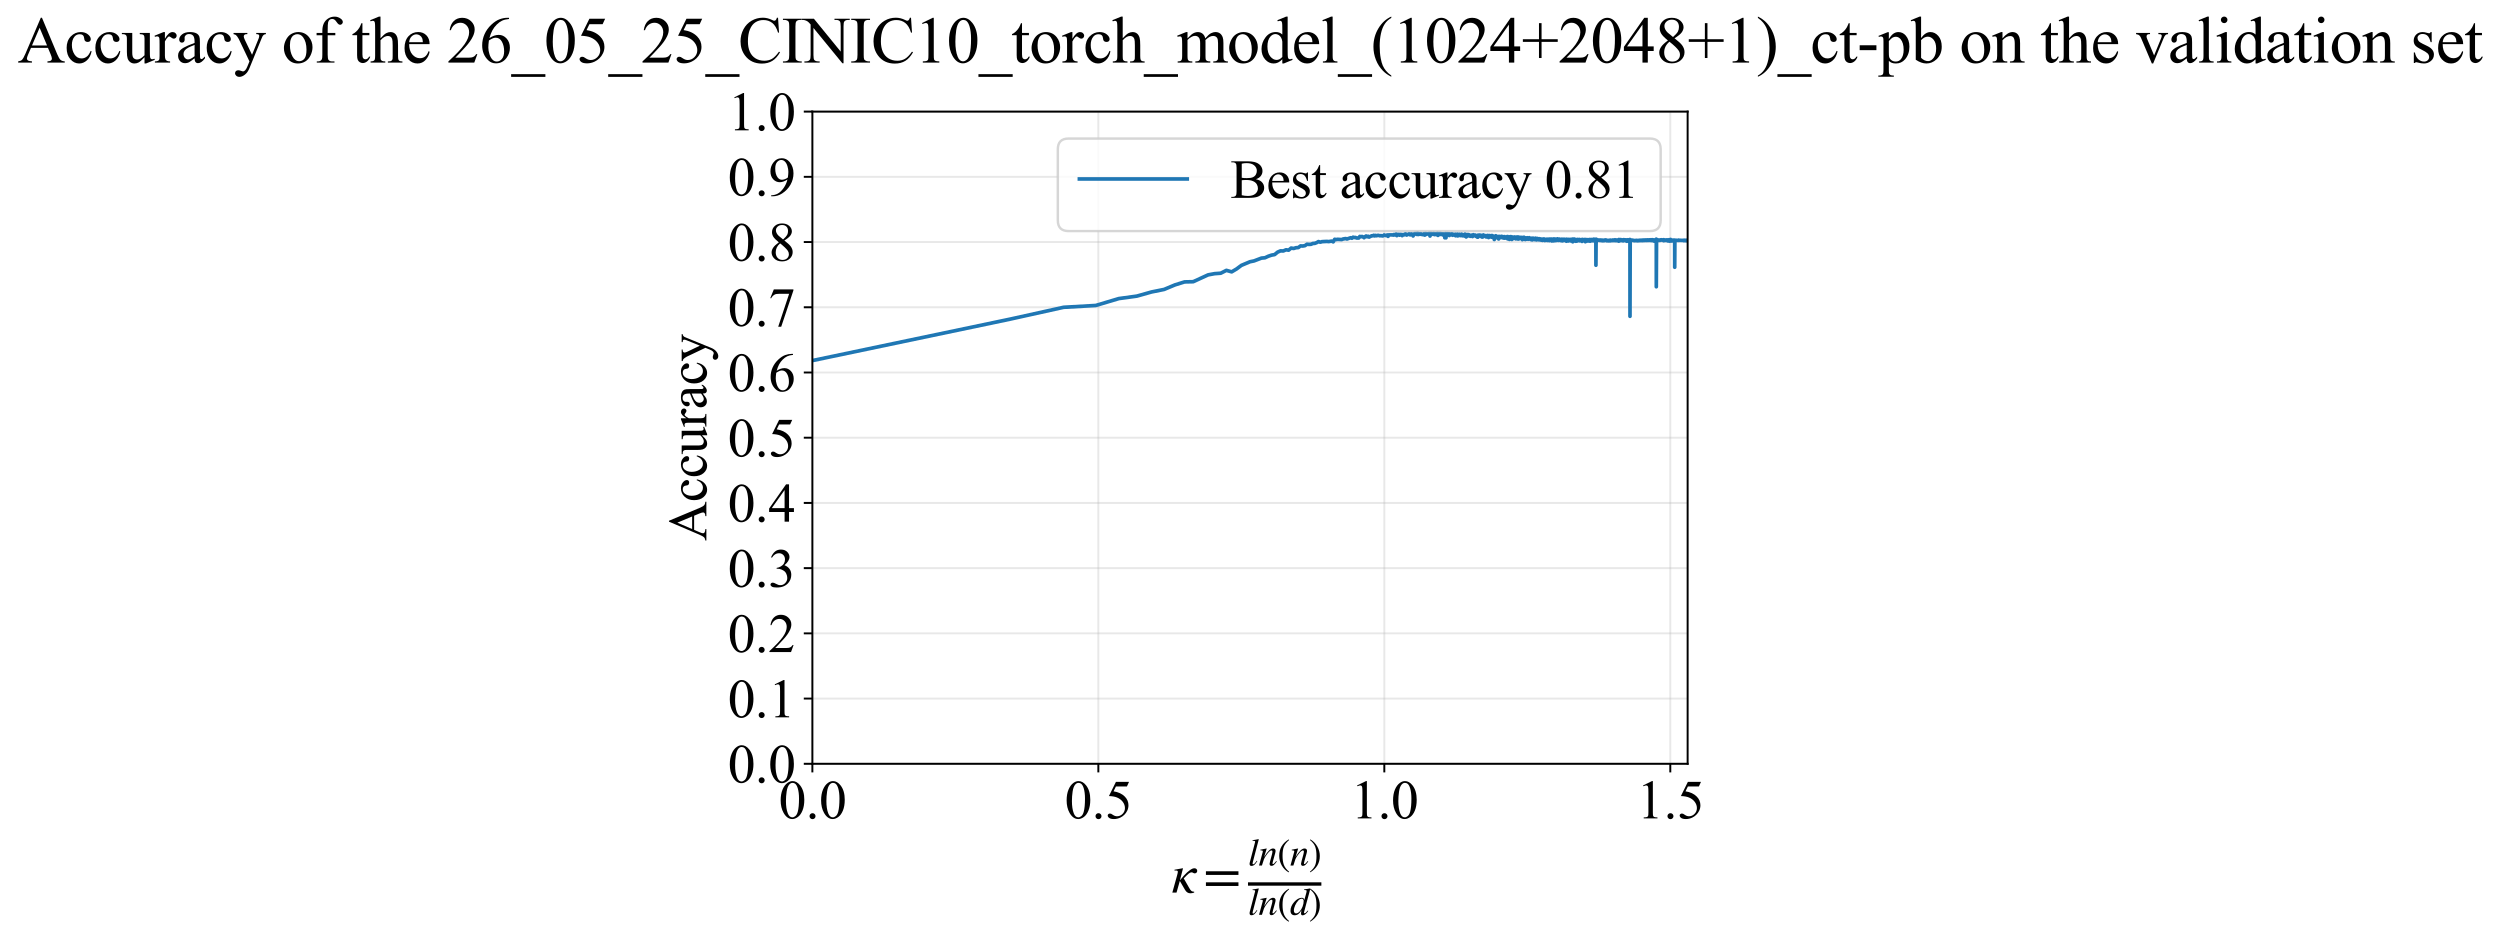 <?xml version="1.0" encoding="utf-8" standalone="no"?>
<!DOCTYPE svg PUBLIC "-//W3C//DTD SVG 1.1//EN"
  "http://www.w3.org/Graphics/SVG/1.1/DTD/svg11.dtd">
<svg xmlns:xlink="http://www.w3.org/1999/xlink" width="1020.03pt" height="383.266pt" viewBox="0 0 1020.03 383.266" xmlns="http://www.w3.org/2000/svg" version="1.1">
 <defs>
  <style type="text/css">*{stroke-linejoin: round; stroke-linecap: butt}</style>
 </defs>
 <g id="figure_1">
  <g id="patch_1">
   <path d="M 0 383.266 
L 1020.03 383.266 
L 1020.03 0 
L 0 0 
z
" style="fill: #ffffff"/>
  </g>
  <g id="axes_1">
   <g id="patch_2">
    <path d="M 331.455 311.644 
L 688.575 311.644 
L 688.575 45.532 
L 331.455 45.532 
z
" style="fill: #ffffff"/>
   </g>
   <g id="matplotlib.axis_1">
    <g id="xtick_1">
     <g id="line2d_1">
      <path d="M 331.455 311.644 
L 331.455 45.532 
" clip-path="url(#pd95c4bfa04)" style="fill: none; stroke: #b0b0b0; stroke-opacity: 0.3; stroke-width: 0.8; stroke-linecap: square"/>
     </g>
     <g id="line2d_2">
      <defs>
       <path id="m7069e92f0d" d="M 0 0 
L 0 3.5 
" style="stroke: #000000; stroke-width: 0.8"/>
      </defs>
      <g>
       <use xlink:href="#m7069e92f0d" x="331.455" y="311.644" style="stroke: #000000; stroke-width: 0.8"/>
      </g>
     </g>
     <g id="text_1">
      <!-- 0.0 -->
      <g transform="translate(317.705 333.92) scale(0.22 -0.22)">
       <defs>
        <path id="TimesNewRomanPSMT-30" d="M 231 2094 
Q 231 2819 450 3342 
Q 669 3866 1031 4122 
Q 1313 4325 1613 4325 
Q 2100 4325 2488 3828 
Q 2972 3213 2972 2159 
Q 2972 1422 2759 906 
Q 2547 391 2217 158 
Q 1888 -75 1581 -75 
Q 975 -75 572 641 
Q 231 1244 231 2094 
z
M 844 2016 
Q 844 1141 1059 588 
Q 1238 122 1591 122 
Q 1759 122 1940 273 
Q 2122 425 2216 781 
Q 2359 1319 2359 2297 
Q 2359 3022 2209 3506 
Q 2097 3866 1919 4016 
Q 1791 4119 1609 4119 
Q 1397 4119 1231 3928 
Q 1006 3669 925 3112 
Q 844 2556 844 2016 
z
" transform="scale(0.016)"/>
        <path id="TimesNewRomanPSMT-2e" d="M 800 606 
Q 947 606 1047 504 
Q 1147 403 1147 259 
Q 1147 116 1045 14 
Q 944 -88 800 -88 
Q 656 -88 554 14 
Q 453 116 453 259 
Q 453 406 554 506 
Q 656 606 800 606 
z
" transform="scale(0.016)"/>
       </defs>
       <use xlink:href="#TimesNewRomanPSMT-30"/>
       <use xlink:href="#TimesNewRomanPSMT-2e" transform="translate(50 0)"/>
       <use xlink:href="#TimesNewRomanPSMT-30" transform="translate(75 0)"/>
      </g>
     </g>
    </g>
    <g id="xtick_2">
     <g id="line2d_3">
      <path d="M 448.136 311.644 
L 448.136 45.532 
" clip-path="url(#pd95c4bfa04)" style="fill: none; stroke: #b0b0b0; stroke-opacity: 0.3; stroke-width: 0.8; stroke-linecap: square"/>
     </g>
     <g id="line2d_4">
      <g>
       <use xlink:href="#m7069e92f0d" x="448.136" y="311.644" style="stroke: #000000; stroke-width: 0.8"/>
      </g>
     </g>
     <g id="text_2">
      <!-- 0.5 -->
      <g transform="translate(434.386 333.92) scale(0.22 -0.22)">
       <defs>
        <path id="TimesNewRomanPSMT-35" d="M 2778 4238 
L 2534 3706 
L 1259 3706 
L 981 3138 
Q 1809 3016 2294 2522 
Q 2709 2097 2709 1522 
Q 2709 1188 2573 903 
Q 2438 619 2231 419 
Q 2025 219 1772 97 
Q 1413 -75 1034 -75 
Q 653 -75 479 54 
Q 306 184 306 341 
Q 306 428 378 495 
Q 450 563 559 563 
Q 641 563 702 538 
Q 763 513 909 409 
Q 1144 247 1384 247 
Q 1750 247 2026 523 
Q 2303 800 2303 1197 
Q 2303 1581 2056 1914 
Q 1809 2247 1375 2428 
Q 1034 2569 447 2591 
L 1259 4238 
L 2778 4238 
z
" transform="scale(0.016)"/>
       </defs>
       <use xlink:href="#TimesNewRomanPSMT-30"/>
       <use xlink:href="#TimesNewRomanPSMT-2e" transform="translate(50 0)"/>
       <use xlink:href="#TimesNewRomanPSMT-35" transform="translate(75 0)"/>
      </g>
     </g>
    </g>
    <g id="xtick_3">
     <g id="line2d_5">
      <path d="M 564.818 311.644 
L 564.818 45.532 
" clip-path="url(#pd95c4bfa04)" style="fill: none; stroke: #b0b0b0; stroke-opacity: 0.3; stroke-width: 0.8; stroke-linecap: square"/>
     </g>
     <g id="line2d_6">
      <g>
       <use xlink:href="#m7069e92f0d" x="564.818" y="311.644" style="stroke: #000000; stroke-width: 0.8"/>
      </g>
     </g>
     <g id="text_3">
      <!-- 1.0 -->
      <g transform="translate(551.068 333.92) scale(0.22 -0.22)">
       <defs>
        <path id="TimesNewRomanPSMT-31" d="M 750 3822 
L 1781 4325 
L 1884 4325 
L 1884 747 
Q 1884 391 1914 303 
Q 1944 216 2037 169 
Q 2131 122 2419 116 
L 2419 0 
L 825 0 
L 825 116 
Q 1125 122 1212 167 
Q 1300 213 1334 289 
Q 1369 366 1369 747 
L 1369 3034 
Q 1369 3497 1338 3628 
Q 1316 3728 1258 3775 
Q 1200 3822 1119 3822 
Q 1003 3822 797 3725 
L 750 3822 
z
" transform="scale(0.016)"/>
       </defs>
       <use xlink:href="#TimesNewRomanPSMT-31"/>
       <use xlink:href="#TimesNewRomanPSMT-2e" transform="translate(50 0)"/>
       <use xlink:href="#TimesNewRomanPSMT-30" transform="translate(75 0)"/>
      </g>
     </g>
    </g>
    <g id="xtick_4">
     <g id="line2d_7">
      <path d="M 681.5 311.644 
L 681.5 45.532 
" clip-path="url(#pd95c4bfa04)" style="fill: none; stroke: #b0b0b0; stroke-opacity: 0.3; stroke-width: 0.8; stroke-linecap: square"/>
     </g>
     <g id="line2d_8">
      <g>
       <use xlink:href="#m7069e92f0d" x="681.5" y="311.644" style="stroke: #000000; stroke-width: 0.8"/>
      </g>
     </g>
     <g id="text_4">
      <!-- 1.5 -->
      <g transform="translate(667.75 333.92) scale(0.22 -0.22)">
       <use xlink:href="#TimesNewRomanPSMT-31"/>
       <use xlink:href="#TimesNewRomanPSMT-2e" transform="translate(50 0)"/>
       <use xlink:href="#TimesNewRomanPSMT-35" transform="translate(75 0)"/>
      </g>
     </g>
    </g>
    <g id="text_5">
     <!-- $\kappa  = \frac{ln(n)}{ln(d)}$ -->
     <g transform="translate(478.005 364.186) scale(0.22 -0.22)">
      <defs>
       <path id="STIXGeneral-Italic-3ba" d="M 979 1440 
L 998 1446 
Q 1850 2541 2464 2790 
Q 2547 2822 2630 2822 
Q 2797 2822 2886 2736 
Q 2976 2650 2976 2522 
Q 2976 2387 2893 2307 
Q 2810 2227 2682 2227 
Q 2605 2227 2502 2288 
Q 2400 2349 2336 2349 
Q 2170 2349 1990 2205 
Q 1811 2061 1414 1645 
L 2042 544 
Q 2202 262 2310 182 
Q 2419 102 2624 102 
L 2624 0 
Q 2374 -83 2182 -83 
Q 1786 -83 1555 326 
L 960 1350 
L 576 0 
L 90 0 
L 640 1978 
Q 730 2317 730 2406 
Q 730 2560 518 2560 
L 339 2560 
L 339 2650 
Q 678 2694 1306 2822 
L 1325 2803 
L 979 1440 
z
" transform="scale(0.016)"/>
       <path id="STIXGeneral-Regular-3d" d="M 4077 2048 
L 307 2048 
L 307 2470 
L 4077 2470 
L 4077 2048 
z
M 4077 768 
L 307 768 
L 307 1190 
L 4077 1190 
L 4077 768 
z
" transform="scale(0.016)"/>
       <path id="STIXGeneral-Italic-6c" d="M 1786 4339 
L 806 595 
Q 755 410 755 320 
Q 755 205 864 205 
Q 1037 205 1293 570 
L 1453 794 
L 1542 730 
Q 1254 275 1046 102 
Q 838 -70 576 -70 
Q 262 -70 262 288 
Q 262 397 288 480 
L 1165 3834 
Q 1184 3898 1184 3955 
Q 1184 4096 870 4096 
L 755 4096 
L 755 4198 
Q 1203 4250 1747 4371 
L 1786 4339 
z
" transform="scale(0.016)"/>
       <path id="STIXGeneral-Italic-6e" d="M 2944 749 
L 3034 666 
Q 2707 218 2534 80 
Q 2362 -58 2138 -58 
Q 2010 -58 1923 28 
Q 1837 115 1837 288 
Q 1837 390 1939 768 
L 2221 1805 
Q 2310 2150 2310 2310 
Q 2310 2496 2157 2496 
Q 1971 2496 1750 2275 
Q 1530 2054 1210 1587 
Q 998 1274 899 1024 
Q 800 774 570 0 
L 90 0 
L 704 2240 
Q 717 2304 717 2349 
Q 717 2445 630 2480 
Q 544 2515 301 2522 
L 301 2624 
Q 550 2675 857 2729 
Q 1165 2784 1338 2822 
L 1363 2810 
L 934 1414 
Q 1408 2170 1753 2496 
Q 2099 2822 2413 2822 
Q 2611 2822 2720 2716 
Q 2829 2611 2829 2432 
Q 2829 2272 2765 2048 
L 2406 749 
Q 2317 429 2317 358 
Q 2317 243 2419 243 
Q 2541 243 2810 582 
Q 2854 634 2944 749 
z
" transform="scale(0.016)"/>
       <path id="STIXGeneral-Regular-28" d="M 1946 -1030 
L 1869 -1133 
Q 1126 -710 716 32 
Q 307 774 307 1613 
Q 307 3386 1888 4326 
L 1946 4224 
Q 1293 3667 1075 3126 
Q 858 2586 858 1632 
Q 858 685 1082 96 
Q 1306 -493 1946 -1030 
z
" transform="scale(0.016)"/>
       <path id="STIXGeneral-Regular-29" d="M 186 4224 
L 262 4326 
Q 992 3891 1408 3148 
Q 1824 2406 1824 1581 
Q 1824 -166 243 -1133 
L 186 -1030 
Q 845 -486 1059 54 
Q 1274 595 1274 1562 
Q 1274 2534 1059 3120 
Q 845 3706 186 4224 
z
" transform="scale(0.016)"/>
       <path id="STIXGeneral-Italic-64" d="M 3334 4371 
L 3373 4333 
L 3123 3360 
L 2739 1958 
Q 2323 429 2323 384 
Q 2323 256 2438 256 
Q 2522 256 2614 336 
Q 2707 416 2963 710 
L 3040 646 
Q 2547 -83 2099 -83 
Q 1978 -83 1907 -6 
Q 1837 70 1837 205 
Q 1837 397 1920 774 
Q 1645 307 1379 118 
Q 1114 -70 781 -70 
Q 461 -70 278 125 
Q 96 320 96 678 
Q 96 1440 713 2131 
Q 1331 2822 1965 2822 
Q 2163 2822 2256 2732 
Q 2349 2643 2381 2451 
L 2387 2451 
L 2675 3494 
Q 2765 3808 2765 3949 
Q 2765 4051 2694 4076 
Q 2624 4102 2355 4115 
L 2355 4224 
Q 2848 4269 3334 4371 
z
M 2278 2310 
Q 2278 2477 2185 2576 
Q 2093 2675 1978 2675 
Q 1677 2675 1395 2381 
Q 1075 2042 864 1571 
Q 653 1101 653 704 
Q 653 486 752 361 
Q 851 237 1024 237 
Q 1312 237 1606 550 
Q 1901 864 2089 1350 
Q 2278 1837 2278 2310 
z
" transform="scale(0.016)"/>
      </defs>
      <use xlink:href="#STIXGeneral-Italic-3ba" transform="translate(0 0.003)"/>
      <use xlink:href="#STIXGeneral-Regular-3d" transform="translate(58.84 0.003)"/>
      <use xlink:href="#STIXGeneral-Italic-6c" transform="translate(141.78 50.192) scale(0.7)"/>
      <use xlink:href="#STIXGeneral-Italic-6e" transform="translate(161.24 50.192) scale(0.7)"/>
      <use xlink:href="#STIXGeneral-Regular-28" transform="translate(196.24 50.192) scale(0.7)"/>
      <use xlink:href="#STIXGeneral-Italic-6e" transform="translate(219.55 50.192) scale(0.7)"/>
      <use xlink:href="#STIXGeneral-Regular-29" transform="translate(254.55 50.192) scale(0.7)"/>
      <use xlink:href="#STIXGeneral-Italic-6c" transform="translate(141.78 -41.258) scale(0.7)"/>
      <use xlink:href="#STIXGeneral-Italic-6e" transform="translate(161.24 -41.258) scale(0.7)"/>
      <use xlink:href="#STIXGeneral-Regular-28" transform="translate(196.24 -41.258) scale(0.7)"/>
      <use xlink:href="#STIXGeneral-Italic-64" transform="translate(219.55 -41.258) scale(0.7)"/>
      <use xlink:href="#STIXGeneral-Regular-29" transform="translate(254.55 -41.258) scale(0.7)"/>
      <path d="M 141.78 12.8 
L 141.78 19.05 
L 277.86 19.05 
L 277.86 12.8 
L 141.78 12.8 
z
"/>
     </g>
    </g>
   </g>
   <g id="matplotlib.axis_2">
    <g id="ytick_1">
     <g id="line2d_9">
      <path d="M 331.455 311.644 
L 688.575 311.644 
" clip-path="url(#pd95c4bfa04)" style="fill: none; stroke: #b0b0b0; stroke-opacity: 0.3; stroke-width: 0.8; stroke-linecap: square"/>
     </g>
     <g id="line2d_10">
      <defs>
       <path id="me8146db3bf" d="M 0 0 
L -3.5 0 
" style="stroke: #000000; stroke-width: 0.8"/>
      </defs>
      <g>
       <use xlink:href="#me8146db3bf" x="331.455" y="311.644" style="stroke: #000000; stroke-width: 0.8"/>
      </g>
     </g>
     <g id="text_6">
      <!-- 0.0 -->
      <g transform="translate(296.955 319.282) scale(0.22 -0.22)">
       <use xlink:href="#TimesNewRomanPSMT-30"/>
       <use xlink:href="#TimesNewRomanPSMT-2e" transform="translate(50 0)"/>
       <use xlink:href="#TimesNewRomanPSMT-30" transform="translate(75 0)"/>
      </g>
     </g>
    </g>
    <g id="ytick_2">
     <g id="line2d_11">
      <path d="M 331.455 285.032 
L 688.575 285.032 
" clip-path="url(#pd95c4bfa04)" style="fill: none; stroke: #b0b0b0; stroke-opacity: 0.3; stroke-width: 0.8; stroke-linecap: square"/>
     </g>
     <g id="line2d_12">
      <g>
       <use xlink:href="#me8146db3bf" x="331.455" y="285.032" style="stroke: #000000; stroke-width: 0.8"/>
      </g>
     </g>
     <g id="text_7">
      <!-- 0.1 -->
      <g transform="translate(296.955 292.67) scale(0.22 -0.22)">
       <use xlink:href="#TimesNewRomanPSMT-30"/>
       <use xlink:href="#TimesNewRomanPSMT-2e" transform="translate(50 0)"/>
       <use xlink:href="#TimesNewRomanPSMT-31" transform="translate(75 0)"/>
      </g>
     </g>
    </g>
    <g id="ytick_3">
     <g id="line2d_13">
      <path d="M 331.455 258.421 
L 688.575 258.421 
" clip-path="url(#pd95c4bfa04)" style="fill: none; stroke: #b0b0b0; stroke-opacity: 0.3; stroke-width: 0.8; stroke-linecap: square"/>
     </g>
     <g id="line2d_14">
      <g>
       <use xlink:href="#me8146db3bf" x="331.455" y="258.421" style="stroke: #000000; stroke-width: 0.8"/>
      </g>
     </g>
     <g id="text_8">
      <!-- 0.2 -->
      <g transform="translate(296.955 266.059) scale(0.22 -0.22)">
       <defs>
        <path id="TimesNewRomanPSMT-32" d="M 2934 816 
L 2638 0 
L 138 0 
L 138 116 
Q 1241 1122 1691 1759 
Q 2141 2397 2141 2925 
Q 2141 3328 1894 3587 
Q 1647 3847 1303 3847 
Q 991 3847 742 3664 
Q 494 3481 375 3128 
L 259 3128 
Q 338 3706 661 4015 
Q 984 4325 1469 4325 
Q 1984 4325 2329 3994 
Q 2675 3663 2675 3213 
Q 2675 2891 2525 2569 
Q 2294 2063 1775 1497 
Q 997 647 803 472 
L 1909 472 
Q 2247 472 2383 497 
Q 2519 522 2628 598 
Q 2738 675 2819 816 
L 2934 816 
z
" transform="scale(0.016)"/>
       </defs>
       <use xlink:href="#TimesNewRomanPSMT-30"/>
       <use xlink:href="#TimesNewRomanPSMT-2e" transform="translate(50 0)"/>
       <use xlink:href="#TimesNewRomanPSMT-32" transform="translate(75 0)"/>
      </g>
     </g>
    </g>
    <g id="ytick_4">
     <g id="line2d_15">
      <path d="M 331.455 231.81 
L 688.575 231.81 
" clip-path="url(#pd95c4bfa04)" style="fill: none; stroke: #b0b0b0; stroke-opacity: 0.3; stroke-width: 0.8; stroke-linecap: square"/>
     </g>
     <g id="line2d_16">
      <g>
       <use xlink:href="#me8146db3bf" x="331.455" y="231.81" style="stroke: #000000; stroke-width: 0.8"/>
      </g>
     </g>
     <g id="text_9">
      <!-- 0.3 -->
      <g transform="translate(296.955 239.448) scale(0.22 -0.22)">
       <defs>
        <path id="TimesNewRomanPSMT-33" d="M 325 3431 
Q 506 3859 782 4092 
Q 1059 4325 1472 4325 
Q 1981 4325 2253 3994 
Q 2459 3747 2459 3466 
Q 2459 3003 1878 2509 
Q 2269 2356 2469 2072 
Q 2669 1788 2669 1403 
Q 2669 853 2319 450 
Q 1863 -75 997 -75 
Q 569 -75 414 31 
Q 259 138 259 259 
Q 259 350 332 419 
Q 406 488 509 488 
Q 588 488 669 463 
Q 722 447 909 348 
Q 1097 250 1169 231 
Q 1284 197 1416 197 
Q 1734 197 1970 444 
Q 2206 691 2206 1028 
Q 2206 1275 2097 1509 
Q 2016 1684 1919 1775 
Q 1784 1900 1550 2001 
Q 1316 2103 1072 2103 
L 972 2103 
L 972 2197 
Q 1219 2228 1467 2375 
Q 1716 2522 1828 2728 
Q 1941 2934 1941 3181 
Q 1941 3503 1739 3701 
Q 1538 3900 1238 3900 
Q 753 3900 428 3381 
L 325 3431 
z
" transform="scale(0.016)"/>
       </defs>
       <use xlink:href="#TimesNewRomanPSMT-30"/>
       <use xlink:href="#TimesNewRomanPSMT-2e" transform="translate(50 0)"/>
       <use xlink:href="#TimesNewRomanPSMT-33" transform="translate(75 0)"/>
      </g>
     </g>
    </g>
    <g id="ytick_5">
     <g id="line2d_17">
      <path d="M 331.455 205.199 
L 688.575 205.199 
" clip-path="url(#pd95c4bfa04)" style="fill: none; stroke: #b0b0b0; stroke-opacity: 0.3; stroke-width: 0.8; stroke-linecap: square"/>
     </g>
     <g id="line2d_18">
      <g>
       <use xlink:href="#me8146db3bf" x="331.455" y="205.199" style="stroke: #000000; stroke-width: 0.8"/>
      </g>
     </g>
     <g id="text_10">
      <!-- 0.4 -->
      <g transform="translate(296.955 212.837) scale(0.22 -0.22)">
       <defs>
        <path id="TimesNewRomanPSMT-34" d="M 2978 1563 
L 2978 1119 
L 2409 1119 
L 2409 0 
L 1894 0 
L 1894 1119 
L 100 1119 
L 100 1519 
L 2066 4325 
L 2409 4325 
L 2409 1563 
L 2978 1563 
z
M 1894 1563 
L 1894 3666 
L 406 1563 
L 1894 1563 
z
" transform="scale(0.016)"/>
       </defs>
       <use xlink:href="#TimesNewRomanPSMT-30"/>
       <use xlink:href="#TimesNewRomanPSMT-2e" transform="translate(50 0)"/>
       <use xlink:href="#TimesNewRomanPSMT-34" transform="translate(75 0)"/>
      </g>
     </g>
    </g>
    <g id="ytick_6">
     <g id="line2d_19">
      <path d="M 331.455 178.588 
L 688.575 178.588 
" clip-path="url(#pd95c4bfa04)" style="fill: none; stroke: #b0b0b0; stroke-opacity: 0.3; stroke-width: 0.8; stroke-linecap: square"/>
     </g>
     <g id="line2d_20">
      <g>
       <use xlink:href="#me8146db3bf" x="331.455" y="178.588" style="stroke: #000000; stroke-width: 0.8"/>
      </g>
     </g>
     <g id="text_11">
      <!-- 0.5 -->
      <g transform="translate(296.955 186.226) scale(0.22 -0.22)">
       <use xlink:href="#TimesNewRomanPSMT-30"/>
       <use xlink:href="#TimesNewRomanPSMT-2e" transform="translate(50 0)"/>
       <use xlink:href="#TimesNewRomanPSMT-35" transform="translate(75 0)"/>
      </g>
     </g>
    </g>
    <g id="ytick_7">
     <g id="line2d_21">
      <path d="M 331.455 151.976 
L 688.575 151.976 
" clip-path="url(#pd95c4bfa04)" style="fill: none; stroke: #b0b0b0; stroke-opacity: 0.3; stroke-width: 0.8; stroke-linecap: square"/>
     </g>
     <g id="line2d_22">
      <g>
       <use xlink:href="#me8146db3bf" x="331.455" y="151.976" style="stroke: #000000; stroke-width: 0.8"/>
      </g>
     </g>
     <g id="text_12">
      <!-- 0.6 -->
      <g transform="translate(296.955 159.614) scale(0.22 -0.22)">
       <defs>
        <path id="TimesNewRomanPSMT-36" d="M 2869 4325 
L 2869 4209 
Q 2456 4169 2195 4045 
Q 1934 3922 1679 3669 
Q 1425 3416 1258 3105 
Q 1091 2794 978 2366 
Q 1428 2675 1881 2675 
Q 2316 2675 2634 2325 
Q 2953 1975 2953 1425 
Q 2953 894 2631 456 
Q 2244 -75 1606 -75 
Q 1172 -75 869 213 
Q 275 772 275 1663 
Q 275 2231 503 2743 
Q 731 3256 1154 3653 
Q 1578 4050 1965 4187 
Q 2353 4325 2688 4325 
L 2869 4325 
z
M 925 2138 
Q 869 1716 869 1456 
Q 869 1156 980 804 
Q 1091 453 1309 247 
Q 1469 100 1697 100 
Q 1969 100 2183 356 
Q 2397 613 2397 1088 
Q 2397 1622 2184 2012 
Q 1972 2403 1581 2403 
Q 1463 2403 1327 2353 
Q 1191 2303 925 2138 
z
" transform="scale(0.016)"/>
       </defs>
       <use xlink:href="#TimesNewRomanPSMT-30"/>
       <use xlink:href="#TimesNewRomanPSMT-2e" transform="translate(50 0)"/>
       <use xlink:href="#TimesNewRomanPSMT-36" transform="translate(75 0)"/>
      </g>
     </g>
    </g>
    <g id="ytick_8">
     <g id="line2d_23">
      <path d="M 331.455 125.365 
L 688.575 125.365 
" clip-path="url(#pd95c4bfa04)" style="fill: none; stroke: #b0b0b0; stroke-opacity: 0.3; stroke-width: 0.8; stroke-linecap: square"/>
     </g>
     <g id="line2d_24">
      <g>
       <use xlink:href="#me8146db3bf" x="331.455" y="125.365" style="stroke: #000000; stroke-width: 0.8"/>
      </g>
     </g>
     <g id="text_13">
      <!-- 0.7 -->
      <g transform="translate(296.955 133.003) scale(0.22 -0.22)">
       <defs>
        <path id="TimesNewRomanPSMT-37" d="M 644 4238 
L 2916 4238 
L 2916 4119 
L 1503 -88 
L 1153 -88 
L 2419 3728 
L 1253 3728 
Q 900 3728 750 3644 
Q 488 3500 328 3200 
L 238 3234 
L 644 4238 
z
" transform="scale(0.016)"/>
       </defs>
       <use xlink:href="#TimesNewRomanPSMT-30"/>
       <use xlink:href="#TimesNewRomanPSMT-2e" transform="translate(50 0)"/>
       <use xlink:href="#TimesNewRomanPSMT-37" transform="translate(75 0)"/>
      </g>
     </g>
    </g>
    <g id="ytick_9">
     <g id="line2d_25">
      <path d="M 331.455 98.754 
L 688.575 98.754 
" clip-path="url(#pd95c4bfa04)" style="fill: none; stroke: #b0b0b0; stroke-opacity: 0.3; stroke-width: 0.8; stroke-linecap: square"/>
     </g>
     <g id="line2d_26">
      <g>
       <use xlink:href="#me8146db3bf" x="331.455" y="98.754" style="stroke: #000000; stroke-width: 0.8"/>
      </g>
     </g>
     <g id="text_14">
      <!-- 0.8 -->
      <g transform="translate(296.955 106.392) scale(0.22 -0.22)">
       <defs>
        <path id="TimesNewRomanPSMT-38" d="M 1228 2134 
Q 725 2547 579 2797 
Q 434 3047 434 3316 
Q 434 3728 753 4026 
Q 1072 4325 1600 4325 
Q 2113 4325 2425 4047 
Q 2738 3769 2738 3413 
Q 2738 3175 2569 2928 
Q 2400 2681 1866 2347 
Q 2416 1922 2594 1678 
Q 2831 1359 2831 1006 
Q 2831 559 2490 242 
Q 2150 -75 1597 -75 
Q 994 -75 656 303 
Q 388 606 388 966 
Q 388 1247 577 1523 
Q 766 1800 1228 2134 
z
M 1719 2469 
Q 2094 2806 2194 3001 
Q 2294 3197 2294 3444 
Q 2294 3772 2109 3958 
Q 1925 4144 1606 4144 
Q 1288 4144 1088 3959 
Q 888 3775 888 3528 
Q 888 3366 970 3203 
Q 1053 3041 1206 2894 
L 1719 2469 
z
M 1375 2016 
Q 1116 1797 991 1539 
Q 866 1281 866 981 
Q 866 578 1086 336 
Q 1306 94 1647 94 
Q 1984 94 2187 284 
Q 2391 475 2391 747 
Q 2391 972 2272 1150 
Q 2050 1481 1375 2016 
z
" transform="scale(0.016)"/>
       </defs>
       <use xlink:href="#TimesNewRomanPSMT-30"/>
       <use xlink:href="#TimesNewRomanPSMT-2e" transform="translate(50 0)"/>
       <use xlink:href="#TimesNewRomanPSMT-38" transform="translate(75 0)"/>
      </g>
     </g>
    </g>
    <g id="ytick_10">
     <g id="line2d_27">
      <path d="M 331.455 72.143 
L 688.575 72.143 
" clip-path="url(#pd95c4bfa04)" style="fill: none; stroke: #b0b0b0; stroke-opacity: 0.3; stroke-width: 0.8; stroke-linecap: square"/>
     </g>
     <g id="line2d_28">
      <g>
       <use xlink:href="#me8146db3bf" x="331.455" y="72.143" style="stroke: #000000; stroke-width: 0.8"/>
      </g>
     </g>
     <g id="text_15">
      <!-- 0.9 -->
      <g transform="translate(296.955 79.781) scale(0.22 -0.22)">
       <defs>
        <path id="TimesNewRomanPSMT-39" d="M 338 -88 
L 338 28 
Q 744 34 1094 217 
Q 1444 400 1770 856 
Q 2097 1313 2225 1859 
Q 1734 1544 1338 1544 
Q 891 1544 572 1889 
Q 253 2234 253 2806 
Q 253 3363 572 3797 
Q 956 4325 1575 4325 
Q 2097 4325 2469 3894 
Q 2925 3359 2925 2575 
Q 2925 1869 2578 1258 
Q 2231 647 1613 244 
Q 1109 -88 516 -88 
L 338 -88 
z
M 2275 2091 
Q 2331 2497 2331 2741 
Q 2331 3044 2228 3395 
Q 2125 3747 1936 3934 
Q 1747 4122 1506 4122 
Q 1228 4122 1018 3872 
Q 809 3622 809 3128 
Q 809 2469 1088 2097 
Q 1291 1828 1588 1828 
Q 1731 1828 1928 1897 
Q 2125 1966 2275 2091 
z
" transform="scale(0.016)"/>
       </defs>
       <use xlink:href="#TimesNewRomanPSMT-30"/>
       <use xlink:href="#TimesNewRomanPSMT-2e" transform="translate(50 0)"/>
       <use xlink:href="#TimesNewRomanPSMT-39" transform="translate(75 0)"/>
      </g>
     </g>
    </g>
    <g id="ytick_11">
     <g id="line2d_29">
      <path d="M 331.455 45.532 
L 688.575 45.532 
" clip-path="url(#pd95c4bfa04)" style="fill: none; stroke: #b0b0b0; stroke-opacity: 0.3; stroke-width: 0.8; stroke-linecap: square"/>
     </g>
     <g id="line2d_30">
      <g>
       <use xlink:href="#me8146db3bf" x="331.455" y="45.532" style="stroke: #000000; stroke-width: 0.8"/>
      </g>
     </g>
     <g id="text_16">
      <!-- 1.0 -->
      <g transform="translate(296.955 53.17) scale(0.22 -0.22)">
       <use xlink:href="#TimesNewRomanPSMT-31"/>
       <use xlink:href="#TimesNewRomanPSMT-2e" transform="translate(50 0)"/>
       <use xlink:href="#TimesNewRomanPSMT-30" transform="translate(75 0)"/>
      </g>
     </g>
    </g>
    <g id="text_17">
     <!-- Accuracy -->
     <g transform="translate(288.208 220.726) rotate(-90) scale(0.22 -0.22)">
      <defs>
       <path id="TimesNewRomanPSMT-41" d="M 2928 1419 
L 1288 1419 
L 1000 750 
Q 894 503 894 381 
Q 894 284 986 211 
Q 1078 138 1384 116 
L 1384 0 
L 50 0 
L 50 116 
Q 316 163 394 238 
Q 553 388 747 847 
L 2238 4334 
L 2347 4334 
L 3822 809 
Q 4000 384 4145 257 
Q 4291 131 4550 116 
L 4550 0 
L 2878 0 
L 2878 116 
Q 3131 128 3220 200 
Q 3309 272 3309 375 
Q 3309 513 3184 809 
L 2928 1419 
z
M 2841 1650 
L 2122 3363 
L 1384 1650 
L 2841 1650 
z
" transform="scale(0.016)"/>
       <path id="TimesNewRomanPSMT-63" d="M 2631 1088 
Q 2516 522 2178 217 
Q 1841 -88 1431 -88 
Q 944 -88 581 321 
Q 219 731 219 1428 
Q 219 2103 620 2525 
Q 1022 2947 1584 2947 
Q 2006 2947 2278 2723 
Q 2550 2500 2550 2259 
Q 2550 2141 2473 2067 
Q 2397 1994 2259 1994 
Q 2075 1994 1981 2113 
Q 1928 2178 1911 2362 
Q 1894 2547 1784 2644 
Q 1675 2738 1481 2738 
Q 1169 2738 978 2506 
Q 725 2200 725 1697 
Q 725 1184 976 792 
Q 1228 400 1656 400 
Q 1963 400 2206 609 
Q 2378 753 2541 1131 
L 2631 1088 
z
" transform="scale(0.016)"/>
       <path id="TimesNewRomanPSMT-75" d="M 2709 2863 
L 2709 1128 
Q 2709 631 2732 520 
Q 2756 409 2807 365 
Q 2859 322 2928 322 
Q 3025 322 3147 375 
L 3191 266 
L 2334 -88 
L 2194 -88 
L 2194 519 
Q 1825 119 1631 15 
Q 1438 -88 1222 -88 
Q 981 -88 804 51 
Q 628 191 559 409 
Q 491 628 491 1028 
L 491 2306 
Q 491 2509 447 2587 
Q 403 2666 317 2708 
Q 231 2750 6 2747 
L 6 2863 
L 1009 2863 
L 1009 947 
Q 1009 547 1148 422 
Q 1288 297 1484 297 
Q 1619 297 1789 381 
Q 1959 466 2194 703 
L 2194 2325 
Q 2194 2569 2105 2655 
Q 2016 2741 1734 2747 
L 1734 2863 
L 2709 2863 
z
" transform="scale(0.016)"/>
       <path id="TimesNewRomanPSMT-72" d="M 1038 2947 
L 1038 2303 
Q 1397 2947 1775 2947 
Q 1947 2947 2059 2842 
Q 2172 2738 2172 2600 
Q 2172 2478 2090 2393 
Q 2009 2309 1897 2309 
Q 1788 2309 1652 2417 
Q 1516 2525 1450 2525 
Q 1394 2525 1328 2463 
Q 1188 2334 1038 2041 
L 1038 669 
Q 1038 431 1097 309 
Q 1138 225 1241 169 
Q 1344 113 1538 113 
L 1538 0 
L 72 0 
L 72 113 
Q 291 113 397 181 
Q 475 231 506 341 
Q 522 394 522 644 
L 522 1753 
Q 522 2253 501 2348 
Q 481 2444 426 2487 
Q 372 2531 291 2531 
Q 194 2531 72 2484 
L 41 2597 
L 906 2947 
L 1038 2947 
z
" transform="scale(0.016)"/>
       <path id="TimesNewRomanPSMT-61" d="M 1822 413 
Q 1381 72 1269 19 
Q 1100 -59 909 -59 
Q 613 -59 420 144 
Q 228 347 228 678 
Q 228 888 322 1041 
Q 450 1253 767 1440 
Q 1084 1628 1822 1897 
L 1822 2009 
Q 1822 2438 1686 2597 
Q 1550 2756 1291 2756 
Q 1094 2756 978 2650 
Q 859 2544 859 2406 
L 866 2225 
Q 866 2081 792 2003 
Q 719 1925 600 1925 
Q 484 1925 411 2006 
Q 338 2088 338 2228 
Q 338 2497 613 2722 
Q 888 2947 1384 2947 
Q 1766 2947 2009 2819 
Q 2194 2722 2281 2516 
Q 2338 2381 2338 1966 
L 2338 994 
Q 2338 584 2353 492 
Q 2369 400 2405 369 
Q 2441 338 2488 338 
Q 2538 338 2575 359 
Q 2641 400 2828 588 
L 2828 413 
Q 2478 -56 2159 -56 
Q 2006 -56 1915 50 
Q 1825 156 1822 413 
z
M 1822 616 
L 1822 1706 
Q 1350 1519 1213 1441 
Q 966 1303 859 1153 
Q 753 1003 753 825 
Q 753 600 887 451 
Q 1022 303 1197 303 
Q 1434 303 1822 616 
z
" transform="scale(0.016)"/>
       <path id="TimesNewRomanPSMT-79" d="M 38 2863 
L 1372 2863 
L 1372 2747 
L 1306 2747 
Q 1166 2747 1095 2686 
Q 1025 2625 1025 2534 
Q 1025 2413 1128 2197 
L 1825 753 
L 2466 2334 
Q 2519 2463 2519 2588 
Q 2519 2644 2497 2672 
Q 2472 2706 2419 2726 
Q 2366 2747 2231 2747 
L 2231 2863 
L 3163 2863 
L 3163 2747 
Q 3047 2734 2984 2696 
Q 2922 2659 2847 2556 
Q 2819 2513 2741 2316 
L 1575 -541 
Q 1406 -956 1132 -1168 
Q 859 -1381 606 -1381 
Q 422 -1381 303 -1275 
Q 184 -1169 184 -1031 
Q 184 -900 270 -820 
Q 356 -741 506 -741 
Q 609 -741 788 -809 
Q 913 -856 944 -856 
Q 1038 -856 1148 -759 
Q 1259 -663 1372 -384 
L 1575 113 
L 547 2272 
Q 500 2369 397 2513 
Q 319 2622 269 2659 
Q 197 2709 38 2747 
L 38 2863 
z
" transform="scale(0.016)"/>
      </defs>
      <use xlink:href="#TimesNewRomanPSMT-41"/>
      <use xlink:href="#TimesNewRomanPSMT-63" transform="translate(72.217 0)"/>
      <use xlink:href="#TimesNewRomanPSMT-63" transform="translate(116.602 0)"/>
      <use xlink:href="#TimesNewRomanPSMT-75" transform="translate(160.986 0)"/>
      <use xlink:href="#TimesNewRomanPSMT-72" transform="translate(210.986 0)"/>
      <use xlink:href="#TimesNewRomanPSMT-61" transform="translate(244.287 0)"/>
      <use xlink:href="#TimesNewRomanPSMT-63" transform="translate(288.672 0)"/>
      <use xlink:href="#TimesNewRomanPSMT-79" transform="translate(333.057 0)"/>
     </g>
    </g>
   </g>
   <g id="line2d_31">
    <path d="M 331.455 147.12 
L 412.193 130.199 
L 433.963 125.38 
L 447.076 124.633 
L 456.489 121.824 
L 463.837 120.819 
L 469.865 119.119 
L 474.976 118.091 
L 479.412 116.236 
L 483.331 115.016 
L 486.841 114.942 
L 492.924 112.148 
L 495.597 111.653 
L 498.074 111.476 
L 500.381 110.308 
L 502.54 110.921 
L 504.569 109.716 
L 506.482 108.282 
L 510.011 106.796 
L 511.645 106.464 
L 514.694 105.303 
L 516.121 105.178 
L 517.49 104.542 
L 518.805 104.098 
L 520.071 103.869 
L 521.291 102.864 
L 522.468 102.354 
L 523.606 102.398 
L 524.706 101.918 
L 525.771 102.073 
L 526.804 101.215 
L 527.806 101.385 
L 528.779 101.075 
L 529.725 101.016 
L 530.645 100.336 
L 531.541 100.38 
L 532.413 100.24 
L 533.263 99.648 
L 534.092 99.722 
L 534.902 99.671 
L 535.692 99.338 
L 536.464 99.294 
L 537.219 98.998 
L 537.958 98.569 
L 538.68 98.828 
L 539.387 98.599 
L 541.424 98.495 
L 542.077 98.576 
L 543.345 98.37 
L 543.962 98.687 
L 544.567 97.638 
L 545.162 97.749 
L 545.747 97.645 
L 547.442 97.749 
L 547.988 97.512 
L 549.055 97.335 
L 549.577 97.519 
L 551.093 97.002 
L 551.584 97.209 
L 552.068 96.773 
L 552.545 96.921 
L 553.015 96.869 
L 553.479 97.105 
L 554.387 97.105 
L 554.833 96.462 
L 555.272 96.603 
L 555.706 96.477 
L 556.134 96.655 
L 556.557 96.995 
L 556.975 96.544 
L 557.388 96.285 
L 557.795 96.618 
L 558.198 96.381 
L 558.596 96.743 
L 559.762 96.167 
L 560.142 96.226 
L 560.518 95.997 
L 560.89 96.255 
L 561.257 96.034 
L 561.621 96.196 
L 562.337 95.989 
L 563.037 96.226 
L 563.382 96.122 
L 564.062 96.27 
L 564.396 96.189 
L 564.728 95.871 
L 565.381 96.093 
L 565.703 96.115 
L 566.022 95.856 
L 566.337 96.44 
L 566.65 95.841 
L 568.173 95.849 
L 568.469 95.93 
L 568.763 95.671 
L 569.054 95.878 
L 569.629 95.472 
L 569.913 96.145 
L 570.194 95.605 
L 570.473 95.775 
L 570.75 95.59 
L 571.025 95.967 
L 571.297 95.657 
L 571.568 95.612 
L 571.836 95.694 
L 572.102 96.152 
L 572.365 95.708 
L 572.627 95.686 
L 572.887 95.819 
L 573.401 95.391 
L 573.654 95.464 
L 573.907 95.908 
L 574.405 95.694 
L 574.896 95.361 
L 575.139 95.405 
L 575.38 95.834 
L 575.857 95.383 
L 576.093 95.487 
L 576.561 96.278 
L 576.792 95.524 
L 577.022 95.442 
L 577.25 95.243 
L 577.476 95.435 
L 577.701 95.184 
L 577.925 95.634 
L 578.147 95.561 
L 578.368 95.006 
L 578.587 95.701 
L 578.805 95.213 
L 579.236 95.598 
L 579.45 95.524 
L 579.662 95.294 
L 579.873 95.627 
L 580.082 95.479 
L 580.291 95.694 
L 580.908 95.775 
L 581.111 95.28 
L 581.314 95.93 
L 581.714 95.184 
L 581.913 95.649 
L 582.501 95.383 
L 582.695 95.324 
L 582.888 95.516 
L 583.08 95.161 
L 583.27 95.147 
L 583.46 96.315 
L 583.648 95.309 
L 583.836 95.117 
L 584.208 95.634 
L 584.392 95.435 
L 584.575 95.413 
L 584.758 95.531 
L 584.939 95.139 
L 585.12 95.664 
L 585.299 95.731 
L 585.832 95.294 
L 586.008 95.731 
L 586.182 95.546 
L 586.529 95.073 
L 586.701 96.041 
L 586.873 95.79 
L 587.213 95.708 
L 587.381 95.642 
L 587.549 95.139 
L 587.716 95.213 
L 587.882 95.657 
L 588.048 95.309 
L 588.539 95.42 
L 588.701 95.864 
L 588.862 95.398 
L 589.023 95.464 
L 589.183 95.886 
L 589.342 95.487 
L 589.5 97.017 
L 589.658 95.516 
L 589.815 95.243 
L 589.971 97.032 
L 590.126 95.598 
L 590.435 95.524 
L 590.588 95.287 
L 590.741 95.856 
L 590.893 95.398 
L 591.044 95.501 
L 591.195 95.339 
L 591.345 96.1 
L 591.494 95.575 
L 591.643 95.797 
L 591.79 95.708 
L 591.938 95.442 
L 592.23 95.79 
L 592.376 95.361 
L 592.665 95.997 
L 592.808 95.524 
L 592.951 95.568 
L 593.235 95.893 
L 593.517 95.62 
L 593.657 96.056 
L 593.796 95.516 
L 593.935 96.204 
L 594.211 95.612 
L 594.348 96.019 
L 594.484 95.864 
L 594.62 95.487 
L 594.756 96.255 
L 594.89 95.723 
L 595.025 95.797 
L 595.159 96.152 
L 595.425 95.538 
L 595.557 95.642 
L 595.689 95.945 
L 595.95 95.878 
L 596.081 96.159 
L 596.34 95.494 
L 596.596 95.96 
L 596.724 95.745 
L 596.851 96.226 
L 596.978 95.841 
L 597.23 96.063 
L 597.481 95.664 
L 597.605 96.337 
L 597.729 95.487 
L 597.975 95.952 
L 598.098 95.952 
L 598.22 96.677 
L 598.342 95.694 
L 598.584 96.071 
L 598.704 95.841 
L 598.824 96.315 
L 598.944 95.664 
L 599.182 95.871 
L 599.3 95.745 
L 599.418 96.026 
L 599.535 95.878 
L 599.769 96.093 
L 599.885 96.425 
L 600.117 96.137 
L 600.232 96.292 
L 600.347 95.938 
L 600.461 96.071 
L 600.575 95.945 
L 600.688 96.108 
L 600.801 96.522 
L 600.914 96.071 
L 601.026 96.174 
L 601.138 95.753 
L 601.25 96.241 
L 601.583 95.989 
L 601.912 95.908 
L 602.238 96.448 
L 602.562 96.196 
L 602.669 96.315 
L 602.775 96.765 
L 602.882 96.011 
L 602.988 96.78 
L 603.093 95.93 
L 603.199 96.211 
L 603.304 95.96 
L 603.513 96.218 
L 603.617 95.893 
L 603.72 96.174 
L 603.824 95.967 
L 603.927 96.233 
L 604.03 95.938 
L 604.234 96.507 
L 604.438 96.041 
L 604.539 96.551 
L 604.64 96.041 
L 604.74 96.743 
L 604.841 96.063 
L 604.941 96.093 
L 605.14 96.625 
L 605.239 95.849 
L 605.535 96.285 
L 605.633 96.159 
L 605.828 96.233 
L 606.022 96.122 
L 606.118 96.396 
L 606.215 96.248 
L 606.406 96.699 
L 606.597 96.167 
L 606.692 96.433 
L 606.787 96.337 
L 606.881 96.048 
L 607.069 96.47 
L 607.256 96.388 
L 607.349 96.935 
L 607.535 96.085 
L 607.627 96.1 
L 607.903 96.588 
L 607.994 96.625 
L 608.176 96.159 
L 608.266 96.403 
L 608.357 96.344 
L 608.537 96.78 
L 608.626 96.1 
L 608.805 96.751 
L 608.894 96.122 
L 608.983 96.847 
L 609.071 96.507 
L 609.159 96.603 
L 609.247 96.61 
L 609.335 96.485 
L 609.423 96.566 
L 609.51 96.396 
L 609.597 96.544 
L 609.684 97.726 
L 609.771 96.433 
L 609.857 96.662 
L 609.943 96.743 
L 610.115 96.581 
L 610.2 96.662 
L 610.286 96.189 
L 610.456 96.706 
L 610.625 96.625 
L 610.709 96.714 
L 610.793 96.433 
L 610.877 97.061 
L 611.044 96.625 
L 611.21 96.514 
L 611.293 97.105 
L 611.376 96.825 
L 611.458 97.505 
L 611.54 96.455 
L 611.622 96.751 
L 611.704 96.448 
L 611.867 96.81 
L 611.948 96.507 
L 612.029 96.566 
L 612.191 96.839 
L 612.271 96.551 
L 612.351 96.928 
L 612.431 96.714 
L 612.511 96.839 
L 612.591 96.418 
L 612.67 96.921 
L 612.75 96.832 
L 612.829 96.514 
L 612.908 96.632 
L 612.986 96.876 
L 613.065 96.499 
L 613.222 97.061 
L 613.377 96.64 
L 613.455 97.128 
L 613.61 96.625 
L 613.764 97.172 
L 613.917 96.544 
L 613.994 96.632 
L 614.07 97.165 
L 614.146 96.728 
L 614.222 96.869 
L 614.298 97.105 
L 614.373 96.854 
L 614.448 96.891 
L 614.524 97.024 
L 614.599 96.832 
L 614.748 96.965 
L 614.971 96.514 
L 615.119 97.468 
L 615.193 96.522 
L 615.267 96.832 
L 615.413 96.847 
L 615.486 97.224 
L 615.559 97.113 
L 615.632 96.743 
L 615.705 97.386 
L 615.777 96.728 
L 615.85 97.682 
L 615.922 96.758 
L 615.994 96.862 
L 616.066 96.595 
L 616.137 97.202 
L 616.28 96.751 
L 616.351 97.061 
L 616.423 96.544 
L 616.493 96.677 
L 616.564 97.209 
L 616.635 97.113 
L 616.776 96.728 
L 616.846 97.697 
L 616.916 96.655 
L 616.986 97.216 
L 617.056 96.884 
L 617.125 97.032 
L 617.195 96.817 
L 617.333 97.364 
L 617.402 96.743 
L 617.471 96.928 
L 617.54 97.209 
L 617.609 96.825 
L 617.677 96.987 
L 617.745 96.95 
L 617.814 96.743 
L 617.882 97.179 
L 617.95 96.906 
L 618.017 96.677 
L 618.153 97.172 
L 618.287 96.765 
L 618.354 96.891 
L 618.421 97.46 
L 618.488 96.854 
L 618.555 97.069 
L 618.622 96.795 
L 618.754 97.416 
L 618.887 96.699 
L 619.084 97.364 
L 619.15 97.039 
L 619.215 97.505 
L 619.345 96.669 
L 619.475 97.268 
L 619.54 97.017 
L 619.605 97.542 
L 619.669 97.305 
L 619.734 96.758 
L 619.862 97.29 
L 619.926 96.965 
L 619.99 97.268 
L 620.054 97.157 
L 620.118 96.987 
L 620.181 97.128 
L 620.245 97.054 
L 620.371 97.305 
L 620.435 96.839 
L 620.497 97.194 
L 620.56 96.906 
L 620.623 97.239 
L 620.686 96.965 
L 620.748 97.231 
L 620.811 96.854 
L 620.873 97.275 
L 620.935 97.239 
L 620.997 97.091 
L 621.059 97.15 
L 621.121 97.786 
L 621.244 96.884 
L 621.306 97.364 
L 621.367 97.209 
L 621.428 97.142 
L 621.489 97.357 
L 621.55 97.091 
L 621.611 97.409 
L 621.793 96.788 
L 621.854 97.586 
L 621.914 97.017 
L 621.975 96.965 
L 622.095 97.446 
L 622.274 97.061 
L 622.334 97.734 
L 622.394 97.046 
L 622.453 97.253 
L 622.512 97.076 
L 622.571 97.305 
L 622.631 97.054 
L 622.69 97.327 
L 622.748 97.312 
L 622.807 97.098 
L 622.866 97.29 
L 622.925 97.593 
L 623.1 97.024 
L 623.158 97.224 
L 623.216 97.002 
L 623.332 97.438 
L 623.505 97.113 
L 623.562 97.623 
L 623.62 97.128 
L 623.677 97.372 
L 623.734 97.216 
L 623.791 97.246 
L 623.905 97.364 
L 623.962 96.987 
L 624.019 97.416 
L 624.075 97.372 
L 624.132 97.113 
L 624.188 97.349 
L 624.245 97.579 
L 624.301 97.165 
L 624.413 97.63 
L 624.469 97.468 
L 624.525 97.497 
L 624.581 97.579 
L 624.637 97.327 
L 624.692 97.379 
L 624.748 97.786 
L 624.803 97.394 
L 624.858 97.726 
L 625.024 97.231 
L 625.079 97.165 
L 625.134 97.882 
L 625.188 97.616 
L 625.243 97.275 
L 625.298 97.556 
L 625.407 97.305 
L 625.515 97.623 
L 625.569 97.172 
L 625.623 97.224 
L 625.731 97.63 
L 625.839 97.46 
L 625.893 97.726 
L 625.946 97.327 
L 626 97.379 
L 626.106 97.372 
L 626.213 97.697 
L 626.266 97.675 
L 626.319 97.519 
L 626.372 97.8 
L 626.477 97.179 
L 626.53 97.756 
L 626.582 97.638 
L 626.635 97.645 
L 626.687 97.512 
L 626.739 97.593 
L 626.792 97.697 
L 626.844 97.608 
L 626.896 97.542 
L 626.948 97.889 
L 627 97.793 
L 627.103 97.763 
L 627.155 97.268 
L 627.207 97.394 
L 627.258 97.763 
L 627.31 97.571 
L 627.412 97.652 
L 627.463 97.423 
L 627.514 97.719 
L 627.565 97.519 
L 627.718 97.431 
L 627.769 97.815 
L 627.82 97.623 
L 627.87 97.556 
L 627.921 97.867 
L 627.971 97.379 
L 628.021 97.431 
L 628.072 97.874 
L 628.122 97.505 
L 628.272 97.579 
L 628.322 97.542 
L 628.372 97.63 
L 628.471 97.771 
L 628.62 97.475 
L 628.669 97.948 
L 628.719 97.63 
L 628.768 97.556 
L 628.866 97.993 
L 628.964 97.616 
L 629.013 97.889 
L 629.111 97.845 
L 629.305 97.66 
L 629.353 98.089 
L 629.402 98.066 
L 629.498 97.549 
L 629.546 97.963 
L 629.594 97.534 
L 629.69 97.512 
L 629.786 97.889 
L 629.881 97.948 
L 629.976 97.497 
L 630.024 97.859 
L 630.118 97.837 
L 630.166 97.556 
L 630.213 97.778 
L 630.26 98.14 
L 630.307 97.652 
L 630.354 97.941 
L 630.448 97.845 
L 630.495 97.652 
L 630.541 97.763 
L 630.634 97.837 
L 630.681 97.712 
L 630.727 98.074 
L 630.774 97.778 
L 630.866 97.682 
L 631.005 98.044 
L 631.051 97.601 
L 631.097 97.645 
L 631.143 98 
L 631.189 97.697 
L 631.28 98.015 
L 631.371 97.896 
L 631.417 97.697 
L 631.508 98.126 
L 631.553 97.579 
L 631.598 97.586 
L 631.689 97.904 
L 631.734 97.726 
L 631.779 97.756 
L 631.824 97.993 
L 631.869 97.593 
L 631.958 97.726 
L 632.003 97.926 
L 632.048 97.808 
L 632.092 97.734 
L 632.137 97.867 
L 632.181 98.177 
L 632.226 97.719 
L 632.27 97.652 
L 632.315 97.756 
L 632.359 98.022 
L 632.403 97.519 
L 632.447 97.874 
L 632.711 97.571 
L 632.798 97.963 
L 632.885 97.911 
L 632.929 97.689 
L 632.972 97.712 
L 633.016 98.118 
L 633.059 97.586 
L 633.103 97.534 
L 633.146 97.689 
L 633.189 98.318 
L 633.232 97.8 
L 633.275 97.763 
L 633.318 97.97 
L 633.361 97.645 
L 633.49 97.645 
L 633.575 97.889 
L 633.618 97.571 
L 633.66 98.096 
L 633.745 97.904 
L 633.83 97.963 
L 633.872 97.667 
L 633.915 98.273 
L 633.957 97.867 
L 633.999 97.482 
L 634.041 97.652 
L 634.167 97.956 
L 634.293 97.519 
L 634.335 97.689 
L 634.376 98.148 
L 634.418 97.556 
L 634.584 97.919 
L 634.749 97.652 
L 634.79 98.17 
L 634.831 97.556 
L 634.913 97.896 
L 634.954 97.852 
L 635.077 97.66 
L 635.118 98 
L 635.199 97.837 
L 635.24 97.793 
L 635.281 97.837 
L 635.321 97.889 
L 635.362 97.852 
L 635.483 97.446 
L 635.442 97.933 
L 635.563 97.704 
L 635.603 97.948 
L 635.644 97.549 
L 635.684 97.756 
L 635.724 97.623 
L 635.764 98.111 
L 635.804 97.837 
L 635.844 97.638 
L 635.923 97.778 
L 636.003 97.985 
L 636.042 97.786 
L 636.122 97.83 
L 636.161 97.689 
L 636.201 98.059 
L 636.24 97.549 
L 636.279 97.8 
L 636.319 97.675 
L 636.358 97.823 
L 636.476 98.059 
L 636.593 97.778 
L 636.632 97.83 
L 636.749 97.645 
L 636.787 97.97 
L 636.865 97.882 
L 636.942 97.978 
L 636.981 98.207 
L 637.019 97.786 
L 637.058 98.177 
L 637.211 97.601 
L 637.25 98.177 
L 637.288 97.579 
L 637.326 98.007 
L 637.402 97.749 
L 637.44 97.948 
L 637.478 98.273 
L 637.516 97.786 
L 637.554 97.682 
L 637.592 97.882 
L 637.63 97.985 
L 637.668 97.712 
L 637.706 98.022 
L 637.781 97.823 
L 637.819 97.652 
L 637.856 97.882 
L 637.931 97.941 
L 638.006 98.14 
L 638.044 97.608 
L 638.193 98.103 
L 638.341 97.616 
L 638.378 97.697 
L 638.452 97.882 
L 638.489 97.712 
L 638.526 97.66 
L 638.563 97.704 
L 638.599 97.859 
L 638.673 97.697 
L 638.856 97.97 
L 638.929 97.682 
L 638.965 97.712 
L 639.11 98.421 
L 639.182 97.601 
L 639.254 97.704 
L 639.327 97.749 
L 639.398 98.015 
L 639.47 98.266 
L 639.542 97.667 
L 639.577 98.133 
L 639.649 97.882 
L 639.684 98.015 
L 639.72 97.815 
L 639.826 97.726 
L 639.862 98.325 
L 639.932 97.66 
L 639.968 98.089 
L 640.038 98.007 
L 640.144 97.682 
L 640.249 98.044 
L 640.284 97.985 
L 640.319 97.682 
L 640.389 97.763 
L 640.528 98.007 
L 640.701 97.697 
L 640.804 98.281 
L 640.942 97.652 
L 641.078 98.296 
L 641.147 97.741 
L 641.249 97.845 
L 641.283 98.163 
L 641.35 98.074 
L 641.384 97.749 
L 641.452 98.14 
L 641.519 98.155 
L 641.587 97.549 
L 641.687 98.658 
L 641.721 98.37 
L 641.855 97.852 
L 641.888 98.192 
L 641.921 97.741 
L 641.955 97.719 
L 641.988 97.771 
L 642.021 98.037 
L 642.054 97.719 
L 642.087 97.919 
L 642.12 97.542 
L 642.187 97.726 
L 642.22 98.303 
L 642.253 97.608 
L 642.319 98.163 
L 642.417 97.549 
L 642.515 98.126 
L 642.548 98.066 
L 642.646 97.889 
L 642.679 97.985 
L 642.711 98.066 
L 642.744 97.911 
L 642.776 97.97 
L 642.809 97.859 
L 642.841 98.436 
L 642.873 97.823 
L 642.906 98.044 
L 642.97 97.808 
L 643.035 97.867 
L 643.195 98.17 
L 643.099 97.837 
L 643.228 98.111 
L 643.26 97.963 
L 643.292 98.414 
L 643.323 97.756 
L 643.355 98.037 
L 643.451 97.719 
L 643.546 97.689 
L 643.578 98.236 
L 643.61 97.682 
L 643.705 97.823 
L 643.768 98.074 
L 643.799 97.911 
L 643.894 97.734 
L 643.925 98.177 
L 644.019 98.059 
L 644.05 97.933 
L 644.113 97.97 
L 644.144 98.029 
L 644.175 97.726 
L 644.206 98.14 
L 644.237 97.786 
L 644.361 98.148 
L 644.392 97.689 
L 644.454 98.044 
L 644.485 98.251 
L 644.516 97.778 
L 644.547 98.163 
L 644.639 97.763 
L 644.67 97.815 
L 644.762 98.207 
L 644.792 97.911 
L 644.823 97.815 
L 644.853 98.163 
L 644.945 97.97 
L 644.975 97.845 
L 645.036 97.985 
L 645.127 97.993 
L 645.157 97.771 
L 645.217 98.037 
L 645.248 97.978 
L 645.338 97.896 
L 645.398 98.34 
L 645.488 98.503 
L 645.518 97.704 
L 645.548 97.719 
L 645.638 97.675 
L 645.667 98.126 
L 645.846 97.896 
L 645.875 98.163 
L 645.964 98.089 
L 645.993 98.103 
L 646.023 97.941 
L 646.052 98.185 
L 646.082 98.029 
L 646.111 98.148 
L 646.141 97.845 
L 646.199 97.845 
L 646.287 97.749 
L 646.316 98.148 
L 646.346 97.771 
L 646.404 98.163 
L 646.433 97.948 
L 646.549 98.2 
L 646.578 97.734 
L 646.607 98.303 
L 646.636 97.808 
L 646.694 97.697 
L 646.781 98.325 
L 646.81 97.815 
L 646.838 98.628 
L 646.896 98.103 
L 646.953 97.985 
L 646.982 98.347 
L 647.096 97.823 
L 647.125 98.355 
L 647.153 97.741 
L 647.21 98.089 
L 647.239 98.392 
L 647.267 97.8 
L 647.296 98.111 
L 647.324 97.874 
L 647.409 97.941 
L 647.437 98.384 
L 647.494 97.926 
L 647.522 98.17 
L 647.635 98.022 
L 647.663 98.17 
L 647.691 97.963 
L 647.747 98.148 
L 647.775 97.778 
L 647.831 98.177 
L 647.859 98.133 
L 647.887 97.808 
L 647.914 98.288 
L 647.97 97.948 
L 648.026 98.081 
L 648.081 97.837 
L 648.192 98.096 
L 648.22 97.97 
L 648.33 97.948 
L 648.357 97.793 
L 648.385 98.355 
L 648.412 97.756 
L 648.467 97.97 
L 648.495 98.148 
L 648.522 97.97 
L 648.577 98.118 
L 648.604 97.712 
L 648.631 98.155 
L 648.713 97.948 
L 648.74 97.852 
L 648.795 98.414 
L 648.822 97.726 
L 648.849 98.229 
L 648.93 97.741 
L 648.957 98.281 
L 649.038 98.155 
L 649.065 97.823 
L 649.146 98.148 
L 649.173 98.14 
L 649.253 98.2 
L 649.306 97.771 
L 649.333 98.236 
L 649.36 97.712 
L 649.413 98.044 
L 649.44 97.771 
L 649.493 98.103 
L 649.52 97.956 
L 649.652 97.763 
L 649.732 98.222 
L 649.784 98.022 
L 649.811 97.734 
L 649.89 97.823 
L 649.968 98.207 
L 649.995 97.675 
L 650.073 98.089 
L 650.125 97.837 
L 650.151 97.726 
L 650.178 97.963 
L 650.23 97.808 
L 650.308 98.133 
L 650.282 97.579 
L 650.333 97.808 
L 650.385 98.266 
L 650.463 97.985 
L 650.515 97.675 
L 650.643 98.177 
L 650.669 98.133 
L 650.695 97.778 
L 650.772 97.904 
L 650.848 97.623 
L 650.874 98.14 
L 650.95 97.771 
L 650.976 98.029 
L 651.077 98.022 
L 651.103 98.466 
L 651.128 97.941 
L 651.153 108.216 
L 651.229 98.296 
L 651.254 99.146 
L 651.305 97.608 
L 651.33 98.074 
L 651.355 97.749 
L 651.456 97.852 
L 651.681 98.015 
L 651.706 97.941 
L 651.83 97.867 
L 651.855 97.904 
L 652.052 97.919 
L 652.126 98.044 
L 652.175 97.919 
L 652.396 97.978 
L 652.444 97.933 
L 652.517 97.985 
L 652.542 98.044 
L 652.615 97.941 
L 652.76 98.111 
L 652.784 98.081 
L 652.904 97.978 
L 652.952 97.919 
L 653 98.081 
L 653.024 97.97 
L 653.048 98.096 
L 653.12 97.993 
L 653.167 97.926 
L 653.215 98.044 
L 653.263 98.015 
L 653.381 98.177 
L 653.594 97.963 
L 653.711 98.17 
L 653.735 97.978 
L 653.805 98.222 
L 653.829 98.214 
L 653.875 98.229 
L 653.968 97.985 
L 654.085 98.236 
L 654.154 98.066 
L 654.2 98.126 
L 654.339 98.059 
L 654.362 98.015 
L 654.431 98.074 
L 654.523 98.2 
L 654.546 98.185 
L 654.614 98.037 
L 654.683 98.103 
L 654.796 98.066 
L 654.932 98.111 
L 654.955 97.874 
L 655.045 97.911 
L 655.18 98.089 
L 655.315 97.919 
L 655.449 98.118 
L 655.471 98.044 
L 655.516 98.089 
L 655.56 98.236 
L 655.582 98.044 
L 655.627 98.126 
L 655.803 98.244 
L 655.825 98.163 
L 655.869 98.229 
L 655.935 98.074 
L 656.023 98.155 
L 656.045 98.066 
L 656.263 98.273 
L 656.285 98.17 
L 656.415 98.074 
L 656.437 98.17 
L 656.523 98.096 
L 656.609 98.133 
L 656.652 98.029 
L 656.76 98.259 
L 656.803 98.2 
L 656.909 98.074 
L 656.931 98.14 
L 657.016 97.963 
L 656.995 98.259 
L 657.037 98.015 
L 657.08 98.148 
L 657.143 98.059 
L 657.354 98.192 
L 657.375 98.066 
L 657.46 98.111 
L 657.522 98.148 
L 657.501 98.029 
L 657.564 98.081 
L 657.69 98.163 
L 657.71 98.022 
L 657.794 98.089 
L 657.856 98 
L 657.897 98.059 
L 657.918 97.941 
L 657.96 98.163 
L 658.001 98.089 
L 658.145 97.919 
L 658.227 98.096 
L 658.248 97.948 
L 658.411 98.148 
L 658.513 97.933 
L 658.554 97.97 
L 658.574 98.155 
L 658.655 97.933 
L 658.716 98.103 
L 658.777 97.985 
L 658.817 97.882 
L 658.837 98.066 
L 658.857 98.148 
L 658.898 97.985 
L 658.938 97.83 
L 658.978 98.074 
L 658.998 98.089 
L 659.018 98.015 
L 659.038 98 
L 659.138 97.963 
L 659.158 98.148 
L 659.258 98.052 
L 659.297 97.985 
L 659.317 98.207 
L 659.377 97.904 
L 659.397 98.044 
L 659.496 97.97 
L 659.476 98.096 
L 659.515 98 
L 659.614 98.148 
L 659.634 98.111 
L 659.673 97.963 
L 659.693 98.133 
L 659.751 98.052 
L 659.791 97.933 
L 659.849 98.207 
L 659.927 97.948 
L 659.966 98.103 
L 659.986 98.029 
L 660.044 98.148 
L 660.102 98.081 
L 660.161 98.163 
L 660.238 97.904 
L 660.257 98.273 
L 660.335 97.83 
L 660.354 98.236 
L 660.45 97.896 
L 660.469 98.414 
L 660.546 97.712 
L 660.565 98.2 
L 660.584 97.882 
L 660.68 98.022 
L 660.718 98.096 
L 660.813 97.859 
L 660.889 98.111 
L 660.927 98.052 
L 660.983 97.904 
L 661.021 98.059 
L 661.078 98.148 
L 661.097 97.985 
L 661.115 98.081 
L 661.153 98.185 
L 661.247 97.837 
L 661.303 98.096 
L 661.285 97.749 
L 661.359 97.911 
L 661.453 98.103 
L 661.49 98.007 
L 661.601 98.074 
L 661.62 97.911 
L 661.713 97.97 
L 661.768 98.148 
L 661.787 97.874 
L 661.805 98.126 
L 661.897 97.926 
L 661.879 98.207 
L 661.916 98.103 
L 661.952 98.2 
L 662.026 97.904 
L 662.117 98.133 
L 662.081 97.859 
L 662.135 98.022 
L 662.154 98 
L 662.208 97.926 
L 662.281 98.273 
L 662.354 97.926 
L 662.39 97.948 
L 662.408 98.118 
L 662.445 97.911 
L 662.499 98.081 
L 662.535 97.778 
L 662.625 97.845 
L 662.697 98.148 
L 662.733 98.126 
L 662.751 97.845 
L 662.84 98.007 
L 662.858 98.059 
L 662.894 97.956 
L 662.912 98.015 
L 662.948 97.852 
L 662.965 98.103 
L 663.001 98 
L 663.019 98.111 
L 663.054 97.97 
L 663.108 97.985 
L 663.161 98.14 
L 663.143 97.911 
L 663.214 98.089 
L 663.267 97.852 
L 663.302 98.185 
L 663.338 97.933 
L 663.426 98.111 
L 663.443 98.007 
L 663.496 97.859 
L 663.548 97.882 
L 663.671 98.347 
L 663.688 98.436 
L 663.706 98.192 
L 663.81 97.933 
L 663.828 98.007 
L 663.845 98.222 
L 663.932 98.096 
L 663.949 98.126 
L 664.035 97.896 
L 664.053 98.155 
L 664.156 97.83 
L 664.139 98.177 
L 664.173 97.837 
L 664.208 98.406 
L 664.276 98.14 
L 664.293 97.933 
L 664.31 98.17 
L 664.396 98.037 
L 664.413 98.052 
L 664.464 97.911 
L 664.515 97.993 
L 664.668 98.244 
L 664.549 97.926 
L 664.702 98.185 
L 664.736 97.978 
L 664.77 98.229 
L 664.803 98.059 
L 664.82 98.192 
L 664.888 97.985 
L 664.955 97.726 
L 664.921 98 
L 664.972 97.933 
L 664.989 98.059 
L 665.039 97.719 
L 665.056 129.054 
L 665.139 98.406 
L 665.156 98.732 
L 665.206 97.948 
L 665.223 97.993 
L 665.239 98.059 
L 665.289 97.919 
L 665.339 98.022 
L 665.422 97.896 
L 665.472 97.956 
L 665.554 98.081 
L 665.604 98.052 
L 665.67 98.089 
L 665.735 97.993 
L 665.85 97.993 
L 665.866 98.044 
L 665.948 97.97 
L 666.127 98.037 
L 666.176 98.066 
L 666.24 98 
L 666.37 98.096 
L 666.77 98.14 
L 666.786 98.222 
L 666.818 98.118 
L 666.881 98.185 
L 667.008 98.118 
L 667.118 98.163 
L 667.134 98.14 
L 667.322 98.192 
L 667.541 98.089 
L 667.572 98.052 
L 667.65 98.163 
L 667.696 98.066 
L 667.743 98.103 
L 667.82 98.214 
L 667.866 98.177 
L 667.897 98.118 
L 667.974 98.163 
L 668.035 98.111 
L 668.02 98.2 
L 668.096 98.155 
L 668.188 98.2 
L 668.203 98.251 
L 668.234 98.103 
L 668.279 98.185 
L 668.355 98.074 
L 668.401 98.148 
L 668.431 98.089 
L 668.552 98.207 
L 668.673 98.089 
L 668.688 98.185 
L 668.718 98.074 
L 668.778 98.111 
L 668.853 98.052 
L 668.808 98.126 
L 668.883 98.089 
L 668.913 98.177 
L 668.972 98.126 
L 668.987 98.044 
L 669.032 98.17 
L 669.077 98.096 
L 669.151 98.185 
L 669.166 97.993 
L 669.254 98.066 
L 669.343 98.155 
L 669.284 98.052 
L 669.387 98.126 
L 669.49 98.037 
L 669.505 98.089 
L 669.607 98.015 
L 669.681 98.148 
L 669.71 98.096 
L 669.783 98.022 
L 669.739 98.17 
L 669.812 98.037 
L 669.87 98.148 
L 669.841 97.985 
L 669.899 98.022 
L 669.971 97.993 
L 669.986 98.111 
L 670 98.044 
L 670.058 98.148 
L 670.072 98.037 
L 670.13 97.956 
L 670.116 98.081 
L 670.173 98.044 
L 670.245 98.192 
L 670.202 98.007 
L 670.288 98.126 
L 670.331 97.956 
L 670.317 98.155 
L 670.403 98.029 
L 670.488 97.985 
L 670.503 98.14 
L 670.602 97.926 
L 670.631 97.933 
L 670.772 98.118 
L 670.871 97.941 
L 670.885 98.066 
L 670.927 97.978 
L 670.984 98.133 
L 671.096 97.919 
L 671.11 98.029 
L 671.166 98.133 
L 671.152 97.933 
L 671.221 98.022 
L 671.375 97.919 
L 671.388 97.896 
L 671.402 98.022 
L 671.472 97.97 
L 671.651 98.052 
L 671.734 97.896 
L 671.761 98.052 
L 671.857 97.896 
L 671.788 98.126 
L 671.871 97.911 
L 671.966 98.096 
L 671.98 98.015 
L 672.089 97.941 
L 672.102 98 
L 672.197 98.089 
L 672.184 97.911 
L 672.211 98.029 
L 672.251 97.904 
L 672.265 98.074 
L 672.279 98.052 
L 672.292 98.111 
L 672.306 97.859 
L 672.386 98.044 
L 672.467 97.926 
L 672.481 98.015 
L 672.494 98.074 
L 672.508 97.904 
L 672.575 97.933 
L 672.655 98.066 
L 672.682 97.963 
L 672.775 97.882 
L 672.735 98.022 
L 672.788 97.97 
L 672.815 98.103 
L 672.881 97.926 
L 672.934 97.911 
L 672.948 98.044 
L 673.04 97.933 
L 673.093 97.845 
L 673.119 97.993 
L 673.133 97.97 
L 673.212 97.896 
L 673.29 98.059 
L 673.33 97.926 
L 673.395 98.089 
L 673.526 97.852 
L 673.539 97.896 
L 673.552 98.089 
L 673.617 97.815 
L 673.643 98.044 
L 673.669 97.815 
L 673.733 98.148 
L 673.901 97.956 
L 673.914 98.015 
L 673.927 98.126 
L 674.004 97.926 
L 674.017 98.052 
L 674.119 97.948 
L 674.043 98.118 
L 674.132 98.015 
L 674.222 97.8 
L 674.247 98.015 
L 674.349 98.163 
L 674.311 97.889 
L 674.362 98.074 
L 674.412 97.83 
L 674.463 97.97 
L 674.526 97.874 
L 674.564 98.244 
L 674.577 97.97 
L 674.678 98.111 
L 674.766 97.896 
L 674.791 98 
L 674.803 98.148 
L 674.891 98.081 
L 674.978 97.948 
L 674.941 98.399 
L 674.991 98.074 
L 675.016 98.177 
L 675.041 97.97 
L 675.066 97.993 
L 675.078 97.896 
L 675.14 98.103 
L 675.165 98.044 
L 675.215 97.985 
L 675.202 98.066 
L 675.239 97.993 
L 675.252 98.155 
L 675.264 97.948 
L 675.338 98.096 
L 675.363 97.859 
L 675.425 98.148 
L 675.461 97.926 
L 675.498 98.148 
L 675.56 98.089 
L 675.572 97.852 
L 675.67 97.978 
L 675.755 98.096 
L 675.719 97.823 
L 675.767 98.037 
L 675.78 97.571 
L 675.792 116.997 
L 675.889 97.963 
L 675.901 98.066 
L 675.974 97.749 
L 675.986 97.911 
L 676.107 97.793 
L 676.191 97.889 
L 676.215 97.882 
L 676.275 97.83 
L 676.239 97.919 
L 676.311 97.933 
L 676.371 98 
L 676.407 97.985 
L 676.503 98.037 
L 676.515 97.896 
L 676.574 98.015 
L 676.633 98 
L 676.788 98.007 
L 676.811 97.941 
L 676.894 98.111 
L 677.023 97.926 
L 677.117 98.066 
L 677.14 98.044 
L 677.222 97.933 
L 677.245 97.941 
L 677.362 98.059 
L 677.466 97.889 
L 677.547 98.029 
L 677.559 97.852 
L 677.57 97.985 
L 677.605 97.845 
L 677.686 97.948 
L 677.789 97.941 
L 677.812 97.83 
L 677.892 97.926 
L 677.904 97.933 
L 677.938 97.83 
L 678.075 97.867 
L 678.177 97.956 
L 678.132 97.845 
L 678.188 97.911 
L 678.639 97.97 
L 678.706 97.919 
L 678.773 98.207 
L 678.795 98.17 
L 678.806 97.793 
L 678.906 97.926 
L 678.951 98.126 
L 678.984 97.889 
L 678.995 98.052 
L 679.094 98.037 
L 679.194 97.889 
L 679.205 98.133 
L 679.304 97.985 
L 679.315 98.066 
L 679.336 97.956 
L 679.413 98.007 
L 679.522 98.052 
L 679.446 97.926 
L 679.533 98.037 
L 679.642 97.963 
L 679.577 98.089 
L 679.653 97.993 
L 679.674 97.963 
L 679.783 98.074 
L 679.815 97.889 
L 679.902 97.963 
L 680.02 98.037 
L 680.031 97.882 
L 680.084 98.044 
L 680.127 98.022 
L 680.138 98.103 
L 680.181 97.948 
L 680.234 98.081 
L 680.255 97.97 
L 680.351 98.015 
L 680.383 98.207 
L 680.415 97.956 
L 680.425 98.288 
L 680.457 97.867 
L 680.521 98.052 
L 680.626 97.956 
L 680.648 97.97 
L 680.711 98.118 
L 680.69 97.941 
L 680.763 98.015 
L 680.774 97.978 
L 680.826 98.096 
L 680.868 98.015 
L 680.879 98.133 
L 680.91 97.993 
L 680.973 98 
L 681.046 98.377 
L 681.035 97.808 
L 681.119 98.347 
L 681.171 98.392 
L 681.243 98.074 
L 681.357 98.31 
L 681.336 98.052 
L 681.367 98.288 
L 681.408 98.052 
L 681.439 98.318 
L 681.48 98.177 
L 681.552 98.296 
L 681.511 98.148 
L 681.573 98.2 
L 681.614 97.697 
L 681.604 98.31 
L 681.685 98.17 
L 681.726 98.266 
L 681.716 98.096 
L 681.737 98.111 
L 681.747 98.022 
L 681.808 98.355 
L 681.838 98.155 
L 681.879 98.118 
L 681.889 98.007 
L 681.96 98.236 
L 681.981 98.111 
L 682.031 98.029 
L 682.092 98.214 
L 682.112 98.015 
L 682.213 98.029 
L 682.223 98 
L 682.253 98.111 
L 682.283 98.103 
L 682.353 98.273 
L 682.373 97.993 
L 682.403 98.192 
L 682.453 98.007 
L 682.463 98.288 
L 682.513 98.037 
L 682.563 98.148 
L 682.603 97.948 
L 682.623 98.089 
L 682.672 97.993 
L 682.663 98.236 
L 682.722 98.118 
L 682.821 98.214 
L 682.742 98.037 
L 682.831 98.126 
L 682.93 98.029 
L 682.989 98.325 
L 683.047 98.236 
L 683.106 97.948 
L 683.097 98.362 
L 683.165 98.089 
L 683.263 97.978 
L 683.292 98.783 
L 683.302 109.036 
L 683.37 98.007 
L 683.399 98.259 
L 683.418 98.392 
L 683.457 98.155 
L 683.506 98.229 
L 683.612 98.14 
L 683.554 98.266 
L 683.622 98.2 
L 683.68 98.155 
L 683.651 98.14 
L 683.689 98.133 
L 683.814 98 
L 683.824 98.111 
L 683.833 98.148 
L 683.881 98.059 
L 683.919 98.066 
L 684.788 98.059 
L 684.9 97.956 
L 684.983 98.111 
L 685.02 98.044 
L 686.849 98.081 
L 686.91 98.163 
L 686.875 98.059 
L 686.963 98.148 
L 687.032 98.163 
L 687.041 98.015 
L 687.05 98.207 
L 687.146 98.111 
L 687.258 98.066 
L 687.284 98.185 
L 687.31 98.007 
L 687.362 98.148 
L 687.44 98.044 
L 687.483 98.052 
L 687.663 98.17 
L 687.5 98.015 
L 687.689 98.103 
L 687.697 98.052 
L 687.74 98.155 
L 687.791 98.148 
L 687.808 98.214 
L 687.851 98.052 
L 687.902 98.185 
L 688.029 98.111 
L 688.037 98.244 
L 688.071 98.044 
L 688.13 98.081 
L 688.156 98.015 
L 688.198 98.177 
L 688.55 98.111 
L 688.558 98.015 
L 688.575 98.133 
L 688.575 98.133 
" clip-path="url(#pd95c4bfa04)" style="fill: none; stroke: #1f77b4; stroke-width: 1.5; stroke-linecap: square"/>
   </g>
   <g id="patch_3">
    <path d="M 331.455 311.644 
L 331.455 45.532 
" style="fill: none; stroke: #000000; stroke-width: 0.8; stroke-linejoin: miter; stroke-linecap: square"/>
   </g>
   <g id="patch_4">
    <path d="M 688.575 311.644 
L 688.575 45.532 
" style="fill: none; stroke: #000000; stroke-width: 0.8; stroke-linejoin: miter; stroke-linecap: square"/>
   </g>
   <g id="patch_5">
    <path d="M 331.455 311.644 
L 688.575 311.644 
" style="fill: none; stroke: #000000; stroke-width: 0.8; stroke-linejoin: miter; stroke-linecap: square"/>
   </g>
   <g id="patch_6">
    <path d="M 331.455 45.532 
L 688.575 45.532 
" style="fill: none; stroke: #000000; stroke-width: 0.8; stroke-linejoin: miter; stroke-linecap: square"/>
   </g>
   <g id="text_18">
    <!-- Accuracy of the 26_05_25_CINIC10_torch_model_(1024+2048+1)_ct-pb on the validation set -->
    <g transform="translate(7.2 25.532) scale(0.264 -0.264)">
     <defs>
      <path id="TimesNewRomanPSMT-20" transform="scale(0.016)"/>
      <path id="TimesNewRomanPSMT-6f" d="M 1600 2947 
Q 2250 2947 2644 2453 
Q 2978 2031 2978 1484 
Q 2978 1100 2793 706 
Q 2609 313 2286 112 
Q 1963 -88 1566 -88 
Q 919 -88 538 428 
Q 216 863 216 1403 
Q 216 1797 411 2186 
Q 606 2575 925 2761 
Q 1244 2947 1600 2947 
z
M 1503 2744 
Q 1338 2744 1170 2645 
Q 1003 2547 900 2300 
Q 797 2053 797 1666 
Q 797 1041 1045 587 
Q 1294 134 1700 134 
Q 2003 134 2200 384 
Q 2397 634 2397 1244 
Q 2397 2006 2069 2444 
Q 1847 2744 1503 2744 
z
" transform="scale(0.016)"/>
      <path id="TimesNewRomanPSMT-66" d="M 1319 2638 
L 1319 756 
Q 1319 356 1406 250 
Q 1522 113 1716 113 
L 1975 113 
L 1975 0 
L 266 0 
L 266 113 
L 394 113 
Q 519 113 622 175 
Q 725 238 764 344 
Q 803 450 803 756 
L 803 2638 
L 247 2638 
L 247 2863 
L 803 2863 
L 803 3050 
Q 803 3478 940 3775 
Q 1078 4072 1361 4255 
Q 1644 4438 1997 4438 
Q 2325 4438 2600 4225 
Q 2781 4084 2781 3909 
Q 2781 3816 2700 3733 
Q 2619 3650 2525 3650 
Q 2453 3650 2373 3701 
Q 2294 3753 2178 3923 
Q 2063 4094 1966 4153 
Q 1869 4213 1750 4213 
Q 1606 4213 1506 4136 
Q 1406 4059 1362 3898 
Q 1319 3738 1319 3069 
L 1319 2863 
L 2056 2863 
L 2056 2638 
L 1319 2638 
z
" transform="scale(0.016)"/>
      <path id="TimesNewRomanPSMT-74" d="M 1031 3803 
L 1031 2863 
L 1700 2863 
L 1700 2644 
L 1031 2644 
L 1031 788 
Q 1031 509 1111 412 
Q 1191 316 1316 316 
Q 1419 316 1516 380 
Q 1613 444 1666 569 
L 1788 569 
Q 1678 263 1478 108 
Q 1278 -47 1066 -47 
Q 922 -47 784 33 
Q 647 113 581 261 
Q 516 409 516 719 
L 516 2644 
L 63 2644 
L 63 2747 
Q 234 2816 414 2980 
Q 594 3144 734 3369 
Q 806 3488 934 3803 
L 1031 3803 
z
" transform="scale(0.016)"/>
      <path id="TimesNewRomanPSMT-68" d="M 1041 4444 
L 1041 2350 
Q 1388 2731 1591 2839 
Q 1794 2947 1997 2947 
Q 2241 2947 2416 2812 
Q 2591 2678 2675 2391 
Q 2734 2191 2734 1659 
L 2734 647 
Q 2734 375 2778 275 
Q 2809 200 2884 156 
Q 2959 113 3159 113 
L 3159 0 
L 1753 0 
L 1753 113 
L 1819 113 
Q 2019 113 2097 173 
Q 2175 234 2206 353 
Q 2216 403 2216 647 
L 2216 1659 
Q 2216 2128 2167 2275 
Q 2119 2422 2012 2495 
Q 1906 2569 1756 2569 
Q 1603 2569 1437 2487 
Q 1272 2406 1041 2159 
L 1041 647 
Q 1041 353 1073 281 
Q 1106 209 1195 161 
Q 1284 113 1503 113 
L 1503 0 
L 84 0 
L 84 113 
Q 275 113 384 172 
Q 447 203 484 290 
Q 522 378 522 647 
L 522 3238 
Q 522 3728 498 3840 
Q 475 3953 426 3993 
Q 378 4034 297 4034 
Q 231 4034 84 3984 
L 41 4094 
L 897 4444 
L 1041 4444 
z
" transform="scale(0.016)"/>
      <path id="TimesNewRomanPSMT-65" d="M 681 1784 
Q 678 1147 991 784 
Q 1303 422 1725 422 
Q 2006 422 2214 576 
Q 2422 731 2563 1106 
L 2659 1044 
Q 2594 616 2278 264 
Q 1963 -88 1488 -88 
Q 972 -88 605 314 
Q 238 716 238 1394 
Q 238 2128 614 2539 
Q 991 2950 1559 2950 
Q 2041 2950 2350 2633 
Q 2659 2316 2659 1784 
L 681 1784 
z
M 681 1966 
L 2006 1966 
Q 1991 2241 1941 2353 
Q 1863 2528 1708 2628 
Q 1553 2728 1384 2728 
Q 1125 2728 920 2526 
Q 716 2325 681 1966 
z
" transform="scale(0.016)"/>
      <path id="TimesNewRomanPSMT-5f" d="M 3256 -1381 
L -53 -1381 
L -53 -1119 
L 3256 -1119 
L 3256 -1381 
z
" transform="scale(0.016)"/>
      <path id="TimesNewRomanPSMT-43" d="M 3853 4334 
L 3950 2894 
L 3853 2894 
Q 3659 3541 3300 3825 
Q 2941 4109 2438 4109 
Q 2016 4109 1675 3895 
Q 1334 3681 1139 3212 
Q 944 2744 944 2047 
Q 944 1472 1128 1050 
Q 1313 628 1683 403 
Q 2053 178 2528 178 
Q 2941 178 3256 354 
Q 3572 531 3950 1056 
L 4047 994 
Q 3728 428 3303 165 
Q 2878 -97 2294 -97 
Q 1241 -97 663 684 
Q 231 1266 231 2053 
Q 231 2688 515 3219 
Q 800 3750 1298 4042 
Q 1797 4334 2388 4334 
Q 2847 4334 3294 4109 
Q 3425 4041 3481 4041 
Q 3566 4041 3628 4100 
Q 3709 4184 3744 4334 
L 3853 4334 
z
" transform="scale(0.016)"/>
      <path id="TimesNewRomanPSMT-49" d="M 1975 116 
L 1975 0 
L 159 0 
L 159 116 
L 309 116 
Q 572 116 691 269 
Q 766 369 766 750 
L 766 3488 
Q 766 3809 725 3913 
Q 694 3991 597 4047 
Q 459 4122 309 4122 
L 159 4122 
L 159 4238 
L 1975 4238 
L 1975 4122 
L 1822 4122 
Q 1563 4122 1444 3969 
Q 1366 3869 1366 3488 
L 1366 750 
Q 1366 428 1406 325 
Q 1438 247 1538 191 
Q 1672 116 1822 116 
L 1975 116 
z
" transform="scale(0.016)"/>
      <path id="TimesNewRomanPSMT-4e" d="M -84 4238 
L 1066 4238 
L 3656 1059 
L 3656 3503 
Q 3656 3894 3569 3991 
Q 3453 4122 3203 4122 
L 3056 4122 
L 3056 4238 
L 4531 4238 
L 4531 4122 
L 4381 4122 
Q 4113 4122 4000 3959 
Q 3931 3859 3931 3503 
L 3931 -69 
L 3819 -69 
L 1025 3344 
L 1025 734 
Q 1025 344 1109 247 
Q 1228 116 1475 116 
L 1625 116 
L 1625 0 
L 150 0 
L 150 116 
L 297 116 
Q 569 116 681 278 
Q 750 378 750 734 
L 750 3681 
Q 566 3897 470 3965 
Q 375 4034 191 4094 
Q 100 4122 -84 4122 
L -84 4238 
z
" transform="scale(0.016)"/>
      <path id="TimesNewRomanPSMT-6d" d="M 1050 2338 
Q 1363 2650 1419 2697 
Q 1559 2816 1721 2881 
Q 1884 2947 2044 2947 
Q 2313 2947 2506 2790 
Q 2700 2634 2766 2338 
Q 3088 2713 3309 2830 
Q 3531 2947 3766 2947 
Q 3994 2947 4170 2830 
Q 4347 2713 4450 2447 
Q 4519 2266 4519 1878 
L 4519 647 
Q 4519 378 4559 278 
Q 4591 209 4675 161 
Q 4759 113 4950 113 
L 4950 0 
L 3538 0 
L 3538 113 
L 3597 113 
Q 3781 113 3884 184 
Q 3956 234 3988 344 
Q 4000 397 4000 647 
L 4000 1878 
Q 4000 2228 3916 2372 
Q 3794 2572 3525 2572 
Q 3359 2572 3192 2489 
Q 3025 2406 2788 2181 
L 2781 2147 
L 2788 2013 
L 2788 647 
Q 2788 353 2820 281 
Q 2853 209 2943 161 
Q 3034 113 3253 113 
L 3253 0 
L 1806 0 
L 1806 113 
Q 2044 113 2133 169 
Q 2222 225 2256 338 
Q 2272 391 2272 647 
L 2272 1878 
Q 2272 2228 2169 2381 
Q 2031 2581 1784 2581 
Q 1616 2581 1450 2491 
Q 1191 2353 1050 2181 
L 1050 647 
Q 1050 366 1089 281 
Q 1128 197 1204 155 
Q 1281 113 1516 113 
L 1516 0 
L 100 0 
L 100 113 
Q 297 113 375 155 
Q 453 197 493 289 
Q 534 381 534 647 
L 534 1741 
Q 534 2213 506 2350 
Q 484 2453 437 2492 
Q 391 2531 309 2531 
Q 222 2531 100 2484 
L 53 2597 
L 916 2947 
L 1050 2947 
L 1050 2338 
z
" transform="scale(0.016)"/>
      <path id="TimesNewRomanPSMT-64" d="M 2222 322 
Q 2013 103 1813 7 
Q 1613 -88 1381 -88 
Q 913 -88 563 304 
Q 213 697 213 1313 
Q 213 1928 600 2439 
Q 988 2950 1597 2950 
Q 1975 2950 2222 2709 
L 2222 3238 
Q 2222 3728 2198 3840 
Q 2175 3953 2125 3993 
Q 2075 4034 2000 4034 
Q 1919 4034 1784 3984 
L 1744 4094 
L 2597 4444 
L 2738 4444 
L 2738 1134 
Q 2738 631 2761 520 
Q 2784 409 2836 365 
Q 2888 322 2956 322 
Q 3041 322 3181 375 
L 3216 266 
L 2366 -88 
L 2222 -88 
L 2222 322 
z
M 2222 541 
L 2222 2016 
Q 2203 2228 2109 2403 
Q 2016 2578 1861 2667 
Q 1706 2756 1559 2756 
Q 1284 2756 1069 2509 
Q 784 2184 784 1559 
Q 784 928 1059 592 
Q 1334 256 1672 256 
Q 1956 256 2222 541 
z
" transform="scale(0.016)"/>
      <path id="TimesNewRomanPSMT-6c" d="M 1184 4444 
L 1184 647 
Q 1184 378 1223 290 
Q 1263 203 1344 158 
Q 1425 113 1647 113 
L 1647 0 
L 244 0 
L 244 113 
Q 441 113 512 153 
Q 584 194 625 287 
Q 666 381 666 647 
L 666 3247 
Q 666 3731 644 3842 
Q 622 3953 573 3993 
Q 525 4034 450 4034 
Q 369 4034 244 3984 
L 191 4094 
L 1044 4444 
L 1184 4444 
z
" transform="scale(0.016)"/>
      <path id="TimesNewRomanPSMT-28" d="M 1988 -1253 
L 1988 -1369 
Q 1516 -1131 1200 -813 
Q 750 -359 506 256 
Q 263 872 263 1534 
Q 263 2503 741 3301 
Q 1219 4100 1988 4444 
L 1988 4313 
Q 1603 4100 1356 3731 
Q 1109 3363 987 2797 
Q 866 2231 866 1616 
Q 866 947 969 400 
Q 1050 -31 1165 -292 
Q 1281 -553 1476 -793 
Q 1672 -1034 1988 -1253 
z
" transform="scale(0.016)"/>
      <path id="TimesNewRomanPSMT-2b" d="M 1672 441 
L 1672 2000 
L 116 2000 
L 116 2256 
L 1672 2256 
L 1672 3809 
L 1922 3809 
L 1922 2256 
L 3484 2256 
L 3484 2000 
L 1922 2000 
L 1922 441 
L 1672 441 
z
" transform="scale(0.016)"/>
      <path id="TimesNewRomanPSMT-29" d="M 144 4313 
L 144 4444 
Q 619 4209 934 3891 
Q 1381 3434 1625 2820 
Q 1869 2206 1869 1541 
Q 1869 572 1392 -226 
Q 916 -1025 144 -1369 
L 144 -1253 
Q 528 -1038 776 -670 
Q 1025 -303 1145 264 
Q 1266 831 1266 1447 
Q 1266 2113 1163 2663 
Q 1084 3094 967 3353 
Q 850 3613 656 3853 
Q 463 4094 144 4313 
z
" transform="scale(0.016)"/>
      <path id="TimesNewRomanPSMT-2d" d="M 259 1672 
L 1875 1672 
L 1875 1200 
L 259 1200 
L 259 1672 
z
" transform="scale(0.016)"/>
      <path id="TimesNewRomanPSMT-70" d="M -6 2578 
L 875 2934 
L 994 2934 
L 994 2266 
Q 1216 2644 1439 2795 
Q 1663 2947 1909 2947 
Q 2341 2947 2628 2609 
Q 2981 2197 2981 1534 
Q 2981 794 2556 309 
Q 2206 -88 1675 -88 
Q 1444 -88 1275 -22 
Q 1150 25 994 166 
L 994 -706 
Q 994 -1000 1030 -1079 
Q 1066 -1159 1155 -1206 
Q 1244 -1253 1478 -1253 
L 1478 -1369 
L -22 -1369 
L -22 -1253 
L 56 -1253 
Q 228 -1256 350 -1188 
Q 409 -1153 442 -1076 
Q 475 -1000 475 -688 
L 475 2019 
Q 475 2297 450 2372 
Q 425 2447 370 2484 
Q 316 2522 222 2522 
Q 147 2522 31 2478 
L -6 2578 
z
M 994 2081 
L 994 1013 
Q 994 666 1022 556 
Q 1066 375 1236 237 
Q 1406 100 1666 100 
Q 1978 100 2172 344 
Q 2425 663 2425 1241 
Q 2425 1897 2138 2250 
Q 1938 2494 1663 2494 
Q 1513 2494 1366 2419 
Q 1253 2363 994 2081 
z
" transform="scale(0.016)"/>
      <path id="TimesNewRomanPSMT-62" d="M 984 2369 
Q 1400 2947 1881 2947 
Q 2322 2947 2650 2570 
Q 2978 2194 2978 1541 
Q 2978 778 2472 313 
Q 2038 -88 1503 -88 
Q 1253 -88 995 3 
Q 738 94 469 275 
L 469 3241 
Q 469 3728 445 3840 
Q 422 3953 372 3993 
Q 322 4034 247 4034 
Q 159 4034 28 3984 
L -16 4094 
L 844 4444 
L 984 4444 
L 984 2369 
z
M 984 2169 
L 984 456 
Q 1144 300 1314 220 
Q 1484 141 1663 141 
Q 1947 141 2192 453 
Q 2438 766 2438 1363 
Q 2438 1913 2192 2208 
Q 1947 2503 1634 2503 
Q 1469 2503 1303 2419 
Q 1178 2356 984 2169 
z
" transform="scale(0.016)"/>
      <path id="TimesNewRomanPSMT-6e" d="M 1034 2341 
Q 1538 2947 1994 2947 
Q 2228 2947 2397 2830 
Q 2566 2713 2666 2444 
Q 2734 2256 2734 1869 
L 2734 647 
Q 2734 375 2778 278 
Q 2813 200 2889 156 
Q 2966 113 3172 113 
L 3172 0 
L 1756 0 
L 1756 113 
L 1816 113 
Q 2016 113 2095 173 
Q 2175 234 2206 353 
Q 2219 400 2219 647 
L 2219 1819 
Q 2219 2209 2117 2386 
Q 2016 2563 1775 2563 
Q 1403 2563 1034 2156 
L 1034 647 
Q 1034 356 1069 288 
Q 1113 197 1189 155 
Q 1266 113 1500 113 
L 1500 0 
L 84 0 
L 84 113 
L 147 113 
Q 366 113 442 223 
Q 519 334 519 647 
L 519 1709 
Q 519 2225 495 2337 
Q 472 2450 423 2490 
Q 375 2531 294 2531 
Q 206 2531 84 2484 
L 38 2597 
L 900 2947 
L 1034 2947 
L 1034 2341 
z
" transform="scale(0.016)"/>
      <path id="TimesNewRomanPSMT-76" d="M 53 2863 
L 1400 2863 
L 1400 2747 
L 1313 2747 
Q 1191 2747 1127 2687 
Q 1063 2628 1063 2528 
Q 1063 2419 1128 2269 
L 1794 688 
L 2463 2328 
Q 2534 2503 2534 2594 
Q 2534 2638 2509 2666 
Q 2475 2713 2422 2730 
Q 2369 2747 2206 2747 
L 2206 2863 
L 3141 2863 
L 3141 2747 
Q 2978 2734 2916 2681 
Q 2806 2588 2719 2369 
L 1703 -88 
L 1575 -88 
L 553 2328 
Q 484 2497 421 2570 
Q 359 2644 263 2694 
Q 209 2722 53 2747 
L 53 2863 
z
" transform="scale(0.016)"/>
      <path id="TimesNewRomanPSMT-69" d="M 928 4444 
Q 1059 4444 1151 4351 
Q 1244 4259 1244 4128 
Q 1244 3997 1151 3903 
Q 1059 3809 928 3809 
Q 797 3809 703 3903 
Q 609 3997 609 4128 
Q 609 4259 701 4351 
Q 794 4444 928 4444 
z
M 1188 2947 
L 1188 647 
Q 1188 378 1227 289 
Q 1266 200 1342 156 
Q 1419 113 1622 113 
L 1622 0 
L 231 0 
L 231 113 
Q 441 113 512 153 
Q 584 194 626 287 
Q 669 381 669 647 
L 669 1750 
Q 669 2216 641 2353 
Q 619 2453 572 2492 
Q 525 2531 444 2531 
Q 356 2531 231 2484 
L 188 2597 
L 1050 2947 
L 1188 2947 
z
" transform="scale(0.016)"/>
      <path id="TimesNewRomanPSMT-73" d="M 2050 2947 
L 2050 1972 
L 1947 1972 
Q 1828 2431 1642 2597 
Q 1456 2763 1169 2763 
Q 950 2763 815 2647 
Q 681 2531 681 2391 
Q 681 2216 781 2091 
Q 878 1963 1175 1819 
L 1631 1597 
Q 2266 1288 2266 781 
Q 2266 391 1970 151 
Q 1675 -88 1309 -88 
Q 1047 -88 709 6 
Q 606 38 541 38 
Q 469 38 428 -44 
L 325 -44 
L 325 978 
L 428 978 
Q 516 541 762 319 
Q 1009 97 1316 97 
Q 1531 97 1667 223 
Q 1803 350 1803 528 
Q 1803 744 1651 891 
Q 1500 1038 1047 1263 
Q 594 1488 453 1669 
Q 313 1847 313 2119 
Q 313 2472 555 2709 
Q 797 2947 1181 2947 
Q 1350 2947 1591 2875 
Q 1750 2828 1803 2828 
Q 1853 2828 1881 2850 
Q 1909 2872 1947 2947 
L 2050 2947 
z
" transform="scale(0.016)"/>
     </defs>
     <use xlink:href="#TimesNewRomanPSMT-41"/>
     <use xlink:href="#TimesNewRomanPSMT-63" transform="translate(72.217 0)"/>
     <use xlink:href="#TimesNewRomanPSMT-63" transform="translate(116.602 0)"/>
     <use xlink:href="#TimesNewRomanPSMT-75" transform="translate(160.986 0)"/>
     <use xlink:href="#TimesNewRomanPSMT-72" transform="translate(210.986 0)"/>
     <use xlink:href="#TimesNewRomanPSMT-61" transform="translate(244.287 0)"/>
     <use xlink:href="#TimesNewRomanPSMT-63" transform="translate(288.672 0)"/>
     <use xlink:href="#TimesNewRomanPSMT-79" transform="translate(333.057 0)"/>
     <use xlink:href="#TimesNewRomanPSMT-20" transform="translate(383.057 0)"/>
     <use xlink:href="#TimesNewRomanPSMT-6f" transform="translate(408.057 0)"/>
     <use xlink:href="#TimesNewRomanPSMT-66" transform="translate(458.057 0)"/>
     <use xlink:href="#TimesNewRomanPSMT-20" transform="translate(491.357 0)"/>
     <use xlink:href="#TimesNewRomanPSMT-74" transform="translate(516.357 0)"/>
     <use xlink:href="#TimesNewRomanPSMT-68" transform="translate(544.141 0)"/>
     <use xlink:href="#TimesNewRomanPSMT-65" transform="translate(594.141 0)"/>
     <use xlink:href="#TimesNewRomanPSMT-20" transform="translate(638.525 0)"/>
     <use xlink:href="#TimesNewRomanPSMT-32" transform="translate(663.525 0)"/>
     <use xlink:href="#TimesNewRomanPSMT-36" transform="translate(713.525 0)"/>
     <use xlink:href="#TimesNewRomanPSMT-5f" transform="translate(763.525 0)"/>
     <use xlink:href="#TimesNewRomanPSMT-30" transform="translate(813.525 0)"/>
     <use xlink:href="#TimesNewRomanPSMT-35" transform="translate(863.525 0)"/>
     <use xlink:href="#TimesNewRomanPSMT-5f" transform="translate(913.525 0)"/>
     <use xlink:href="#TimesNewRomanPSMT-32" transform="translate(963.525 0)"/>
     <use xlink:href="#TimesNewRomanPSMT-35" transform="translate(1013.525 0)"/>
     <use xlink:href="#TimesNewRomanPSMT-5f" transform="translate(1063.525 0)"/>
     <use xlink:href="#TimesNewRomanPSMT-43" transform="translate(1113.525 0)"/>
     <use xlink:href="#TimesNewRomanPSMT-49" transform="translate(1180.225 0)"/>
     <use xlink:href="#TimesNewRomanPSMT-4e" transform="translate(1213.525 0)"/>
     <use xlink:href="#TimesNewRomanPSMT-49" transform="translate(1285.742 0)"/>
     <use xlink:href="#TimesNewRomanPSMT-43" transform="translate(1319.043 0)"/>
     <use xlink:href="#TimesNewRomanPSMT-31" transform="translate(1385.742 0)"/>
     <use xlink:href="#TimesNewRomanPSMT-30" transform="translate(1435.742 0)"/>
     <use xlink:href="#TimesNewRomanPSMT-5f" transform="translate(1485.742 0)"/>
     <use xlink:href="#TimesNewRomanPSMT-74" transform="translate(1535.742 0)"/>
     <use xlink:href="#TimesNewRomanPSMT-6f" transform="translate(1563.525 0)"/>
     <use xlink:href="#TimesNewRomanPSMT-72" transform="translate(1613.525 0)"/>
     <use xlink:href="#TimesNewRomanPSMT-63" transform="translate(1646.826 0)"/>
     <use xlink:href="#TimesNewRomanPSMT-68" transform="translate(1691.211 0)"/>
     <use xlink:href="#TimesNewRomanPSMT-5f" transform="translate(1741.211 0)"/>
     <use xlink:href="#TimesNewRomanPSMT-6d" transform="translate(1791.211 0)"/>
     <use xlink:href="#TimesNewRomanPSMT-6f" transform="translate(1868.994 0)"/>
     <use xlink:href="#TimesNewRomanPSMT-64" transform="translate(1918.994 0)"/>
     <use xlink:href="#TimesNewRomanPSMT-65" transform="translate(1968.994 0)"/>
     <use xlink:href="#TimesNewRomanPSMT-6c" transform="translate(2013.379 0)"/>
     <use xlink:href="#TimesNewRomanPSMT-5f" transform="translate(2041.162 0)"/>
     <use xlink:href="#TimesNewRomanPSMT-28" transform="translate(2091.162 0)"/>
     <use xlink:href="#TimesNewRomanPSMT-31" transform="translate(2124.463 0)"/>
     <use xlink:href="#TimesNewRomanPSMT-30" transform="translate(2174.463 0)"/>
     <use xlink:href="#TimesNewRomanPSMT-32" transform="translate(2224.463 0)"/>
     <use xlink:href="#TimesNewRomanPSMT-34" transform="translate(2274.463 0)"/>
     <use xlink:href="#TimesNewRomanPSMT-2b" transform="translate(2324.463 0)"/>
     <use xlink:href="#TimesNewRomanPSMT-32" transform="translate(2380.859 0)"/>
     <use xlink:href="#TimesNewRomanPSMT-30" transform="translate(2430.859 0)"/>
     <use xlink:href="#TimesNewRomanPSMT-34" transform="translate(2480.859 0)"/>
     <use xlink:href="#TimesNewRomanPSMT-38" transform="translate(2530.859 0)"/>
     <use xlink:href="#TimesNewRomanPSMT-2b" transform="translate(2580.859 0)"/>
     <use xlink:href="#TimesNewRomanPSMT-31" transform="translate(2637.256 0)"/>
     <use xlink:href="#TimesNewRomanPSMT-29" transform="translate(2687.256 0)"/>
     <use xlink:href="#TimesNewRomanPSMT-5f" transform="translate(2720.557 0)"/>
     <use xlink:href="#TimesNewRomanPSMT-63" transform="translate(2770.557 0)"/>
     <use xlink:href="#TimesNewRomanPSMT-74" transform="translate(2814.941 0)"/>
     <use xlink:href="#TimesNewRomanPSMT-2d" transform="translate(2842.725 0)"/>
     <use xlink:href="#TimesNewRomanPSMT-70" transform="translate(2876.025 0)"/>
     <use xlink:href="#TimesNewRomanPSMT-62" transform="translate(2926.025 0)"/>
     <use xlink:href="#TimesNewRomanPSMT-20" transform="translate(2976.025 0)"/>
     <use xlink:href="#TimesNewRomanPSMT-6f" transform="translate(3001.025 0)"/>
     <use xlink:href="#TimesNewRomanPSMT-6e" transform="translate(3051.025 0)"/>
     <use xlink:href="#TimesNewRomanPSMT-20" transform="translate(3101.025 0)"/>
     <use xlink:href="#TimesNewRomanPSMT-74" transform="translate(3126.025 0)"/>
     <use xlink:href="#TimesNewRomanPSMT-68" transform="translate(3153.809 0)"/>
     <use xlink:href="#TimesNewRomanPSMT-65" transform="translate(3203.809 0)"/>
     <use xlink:href="#TimesNewRomanPSMT-20" transform="translate(3248.193 0)"/>
     <use xlink:href="#TimesNewRomanPSMT-76" transform="translate(3273.193 0)"/>
     <use xlink:href="#TimesNewRomanPSMT-61" transform="translate(3323.193 0)"/>
     <use xlink:href="#TimesNewRomanPSMT-6c" transform="translate(3367.578 0)"/>
     <use xlink:href="#TimesNewRomanPSMT-69" transform="translate(3395.361 0)"/>
     <use xlink:href="#TimesNewRomanPSMT-64" transform="translate(3423.145 0)"/>
     <use xlink:href="#TimesNewRomanPSMT-61" transform="translate(3473.145 0)"/>
     <use xlink:href="#TimesNewRomanPSMT-74" transform="translate(3517.529 0)"/>
     <use xlink:href="#TimesNewRomanPSMT-69" transform="translate(3545.312 0)"/>
     <use xlink:href="#TimesNewRomanPSMT-6f" transform="translate(3573.096 0)"/>
     <use xlink:href="#TimesNewRomanPSMT-6e" transform="translate(3623.096 0)"/>
     <use xlink:href="#TimesNewRomanPSMT-20" transform="translate(3673.096 0)"/>
     <use xlink:href="#TimesNewRomanPSMT-73" transform="translate(3698.096 0)"/>
     <use xlink:href="#TimesNewRomanPSMT-65" transform="translate(3737.012 0)"/>
     <use xlink:href="#TimesNewRomanPSMT-74" transform="translate(3781.396 0)"/>
    </g>
   </g>
   <g id="legend_1">
    <g id="patch_7">
     <path d="M 436.005 94.279 
L 673.175 94.279 
Q 677.575 94.279 677.575 89.879 
L 677.575 60.931 
Q 677.575 56.532 673.175 56.532 
L 436.005 56.532 
Q 431.604 56.532 431.604 60.931 
L 431.604 89.879 
Q 431.604 94.279 436.005 94.279 
z
" style="fill: #ffffff; opacity: 0.8; stroke: #cccccc; stroke-linejoin: miter"/>
    </g>
    <g id="line2d_32">
     <path d="M 440.404 73.031 
L 462.404 73.031 
L 484.404 73.031 
" style="fill: none; stroke: #1f77b4; stroke-width: 1.5; stroke-linecap: square"/>
    </g>
    <g id="text_19">
     <!-- Best accuracy 0.81 -->
     <g transform="translate(502.005 80.731) scale(0.22 -0.22)">
      <defs>
       <path id="TimesNewRomanPSMT-42" d="M 2956 2163 
Q 3397 2069 3616 1863 
Q 3919 1575 3919 1159 
Q 3919 844 3719 555 
Q 3519 266 3170 133 
Q 2822 0 2106 0 
L 106 0 
L 106 116 
L 266 116 
Q 531 116 647 284 
Q 719 394 719 750 
L 719 3488 
Q 719 3881 628 3984 
Q 506 4122 266 4122 
L 106 4122 
L 106 4238 
L 1938 4238 
Q 2450 4238 2759 4163 
Q 3228 4050 3475 3764 
Q 3722 3478 3722 3106 
Q 3722 2788 3528 2536 
Q 3334 2284 2956 2163 
z
M 1319 2331 
Q 1434 2309 1582 2298 
Q 1731 2288 1909 2288 
Q 2366 2288 2595 2386 
Q 2825 2484 2947 2687 
Q 3069 2891 3069 3131 
Q 3069 3503 2766 3765 
Q 2463 4028 1881 4028 
Q 1569 4028 1319 3959 
L 1319 2331 
z
M 1319 306 
Q 1681 222 2034 222 
Q 2600 222 2897 476 
Q 3194 731 3194 1106 
Q 3194 1353 3059 1581 
Q 2925 1809 2622 1940 
Q 2319 2072 1872 2072 
Q 1678 2072 1540 2065 
Q 1403 2059 1319 2044 
L 1319 306 
z
" transform="scale(0.016)"/>
      </defs>
      <use xlink:href="#TimesNewRomanPSMT-42"/>
      <use xlink:href="#TimesNewRomanPSMT-65" transform="translate(66.699 0)"/>
      <use xlink:href="#TimesNewRomanPSMT-73" transform="translate(111.084 0)"/>
      <use xlink:href="#TimesNewRomanPSMT-74" transform="translate(150 0)"/>
      <use xlink:href="#TimesNewRomanPSMT-20" transform="translate(177.783 0)"/>
      <use xlink:href="#TimesNewRomanPSMT-61" transform="translate(202.783 0)"/>
      <use xlink:href="#TimesNewRomanPSMT-63" transform="translate(247.168 0)"/>
      <use xlink:href="#TimesNewRomanPSMT-63" transform="translate(291.553 0)"/>
      <use xlink:href="#TimesNewRomanPSMT-75" transform="translate(335.938 0)"/>
      <use xlink:href="#TimesNewRomanPSMT-72" transform="translate(385.938 0)"/>
      <use xlink:href="#TimesNewRomanPSMT-61" transform="translate(419.238 0)"/>
      <use xlink:href="#TimesNewRomanPSMT-63" transform="translate(463.623 0)"/>
      <use xlink:href="#TimesNewRomanPSMT-79" transform="translate(508.008 0)"/>
      <use xlink:href="#TimesNewRomanPSMT-20" transform="translate(558.008 0)"/>
      <use xlink:href="#TimesNewRomanPSMT-30" transform="translate(583.008 0)"/>
      <use xlink:href="#TimesNewRomanPSMT-2e" transform="translate(633.008 0)"/>
      <use xlink:href="#TimesNewRomanPSMT-38" transform="translate(658.008 0)"/>
      <use xlink:href="#TimesNewRomanPSMT-31" transform="translate(708.008 0)"/>
     </g>
    </g>
   </g>
  </g>
 </g>
 <defs>
  <clipPath id="pd95c4bfa04">
   <rect x="331.455" y="45.532" width="357.12" height="266.112"/>
  </clipPath>
 </defs>
</svg>
